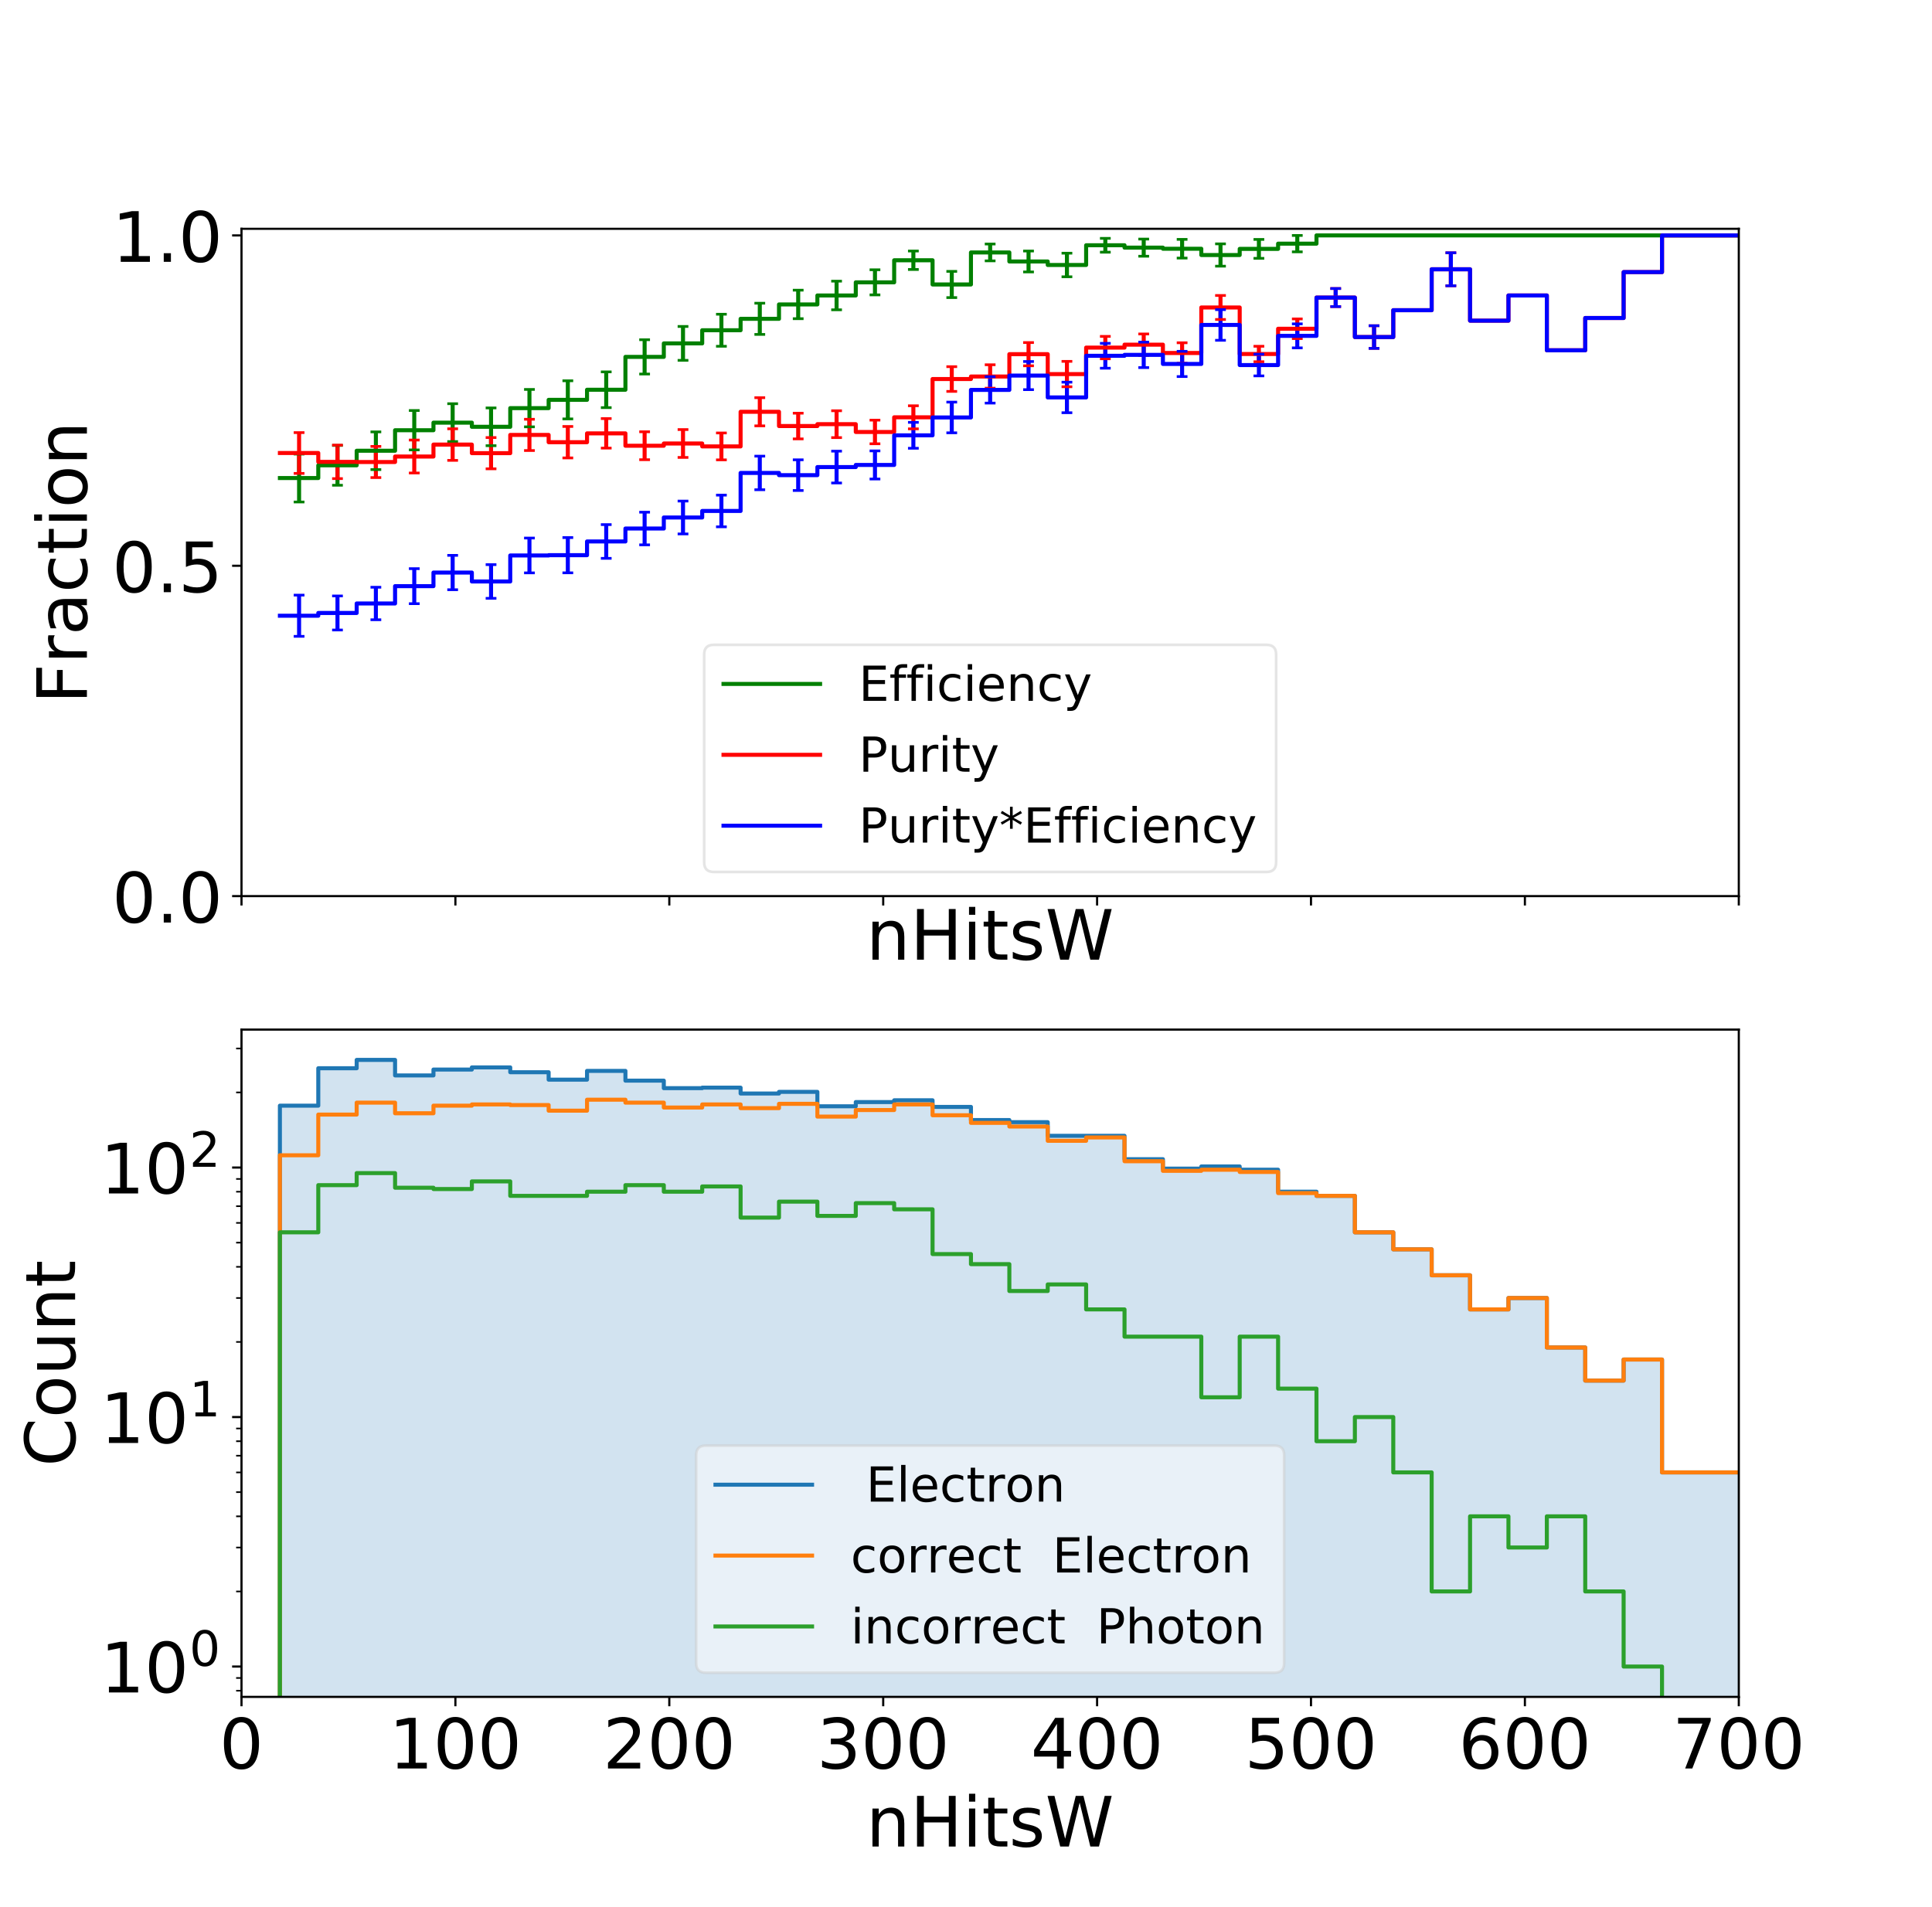 <?xml version="1.0" encoding="utf-8" standalone="no"?>
<!DOCTYPE svg PUBLIC "-//W3C//DTD SVG 1.1//EN"
  "http://www.w3.org/Graphics/SVG/1.1/DTD/svg11.dtd">
<!-- Created with matplotlib (https://matplotlib.org/) -->
<svg height="710.64pt" version="1.1" viewBox="0 0 720 710.64" width="720pt" xmlns="http://www.w3.org/2000/svg" xmlns:xlink="http://www.w3.org/1999/xlink">
 <defs>
  <style type="text/css">
*{stroke-linecap:butt;stroke-linejoin:round;}
  </style>
 </defs>
 <g id="figure_1">
  <g id="patch_1">
   <path d="M 0 710.64 
L 720 710.64 
L 720 0 
L 0 0 
z
" style="fill:#ffffff;"/>
  </g>
  <g id="axes_1">
   <g id="patch_2">
    <path d="M 90 334.001 
L 648 334.001 
L 648 85.277 
L 90 85.277 
z
" style="fill:#ffffff;"/>
   </g>
   <g id="matplotlib.axis_1">
    <g id="xtick_1">
     <g id="line2d_1">
      <defs>
       <path d="M 0 0 
L 0 3.5 
" id="mbcc882ed98" style="stroke:#000000;stroke-width:0.8;"/>
      </defs>
      <g>
       <use style="stroke:#000000;stroke-width:0.8;" x="90" xlink:href="#mbcc882ed98" y="334.001"/>
      </g>
     </g>
    </g>
    <g id="xtick_2">
     <g id="line2d_2">
      <g>
       <use style="stroke:#000000;stroke-width:0.8;" x="169.714" xlink:href="#mbcc882ed98" y="334.001"/>
      </g>
     </g>
    </g>
    <g id="xtick_3">
     <g id="line2d_3">
      <g>
       <use style="stroke:#000000;stroke-width:0.8;" x="249.429" xlink:href="#mbcc882ed98" y="334.001"/>
      </g>
     </g>
    </g>
    <g id="xtick_4">
     <g id="line2d_4">
      <g>
       <use style="stroke:#000000;stroke-width:0.8;" x="329.143" xlink:href="#mbcc882ed98" y="334.001"/>
      </g>
     </g>
    </g>
    <g id="xtick_5">
     <g id="line2d_5">
      <g>
       <use style="stroke:#000000;stroke-width:0.8;" x="408.857" xlink:href="#mbcc882ed98" y="334.001"/>
      </g>
     </g>
    </g>
    <g id="xtick_6">
     <g id="line2d_6">
      <g>
       <use style="stroke:#000000;stroke-width:0.8;" x="488.571" xlink:href="#mbcc882ed98" y="334.001"/>
      </g>
     </g>
    </g>
    <g id="xtick_7">
     <g id="line2d_7">
      <g>
       <use style="stroke:#000000;stroke-width:0.8;" x="568.286" xlink:href="#mbcc882ed98" y="334.001"/>
      </g>
     </g>
    </g>
    <g id="xtick_8">
     <g id="line2d_8">
      <g>
       <use style="stroke:#000000;stroke-width:0.8;" x="648" xlink:href="#mbcc882ed98" y="334.001"/>
      </g>
     </g>
    </g>
    <g id="text_1">
     <!-- nHitsW -->
     <defs>
      <path d="M 54.891 33.016 
L 54.891 0 
L 45.906 0 
L 45.906 32.719 
Q 45.906 40.484 42.875 44.328 
Q 39.844 48.188 33.797 48.188 
Q 26.516 48.188 22.312 43.547 
Q 18.109 38.922 18.109 30.906 
L 18.109 0 
L 9.078 0 
L 9.078 54.688 
L 18.109 54.688 
L 18.109 46.188 
Q 21.344 51.125 25.703 53.562 
Q 30.078 56 35.797 56 
Q 45.219 56 50.047 50.172 
Q 54.891 44.344 54.891 33.016 
z
" id="DejaVuSans-110"/>
      <path d="M 9.812 72.906 
L 19.672 72.906 
L 19.672 43.016 
L 55.516 43.016 
L 55.516 72.906 
L 65.375 72.906 
L 65.375 0 
L 55.516 0 
L 55.516 34.719 
L 19.672 34.719 
L 19.672 0 
L 9.812 0 
z
" id="DejaVuSans-72"/>
      <path d="M 9.422 54.688 
L 18.406 54.688 
L 18.406 0 
L 9.422 0 
z
M 9.422 75.984 
L 18.406 75.984 
L 18.406 64.594 
L 9.422 64.594 
z
" id="DejaVuSans-105"/>
      <path d="M 18.312 70.219 
L 18.312 54.688 
L 36.812 54.688 
L 36.812 47.703 
L 18.312 47.703 
L 18.312 18.016 
Q 18.312 11.328 20.141 9.422 
Q 21.969 7.516 27.594 7.516 
L 36.812 7.516 
L 36.812 0 
L 27.594 0 
Q 17.188 0 13.234 3.875 
Q 9.281 7.766 9.281 18.016 
L 9.281 47.703 
L 2.688 47.703 
L 2.688 54.688 
L 9.281 54.688 
L 9.281 70.219 
z
" id="DejaVuSans-116"/>
      <path d="M 44.281 53.078 
L 44.281 44.578 
Q 40.484 46.531 36.375 47.5 
Q 32.281 48.484 27.875 48.484 
Q 21.188 48.484 17.844 46.438 
Q 14.5 44.391 14.5 40.281 
Q 14.5 37.156 16.891 35.375 
Q 19.281 33.594 26.516 31.984 
L 29.594 31.297 
Q 39.156 29.25 43.188 25.516 
Q 47.219 21.781 47.219 15.094 
Q 47.219 7.469 41.188 3.016 
Q 35.156 -1.422 24.609 -1.422 
Q 20.219 -1.422 15.453 -0.562 
Q 10.688 0.297 5.422 2 
L 5.422 11.281 
Q 10.406 8.688 15.234 7.391 
Q 20.062 6.109 24.812 6.109 
Q 31.156 6.109 34.562 8.281 
Q 37.984 10.453 37.984 14.406 
Q 37.984 18.062 35.516 20.016 
Q 33.062 21.969 24.703 23.781 
L 21.578 24.516 
Q 13.234 26.266 9.516 29.906 
Q 5.812 33.547 5.812 39.891 
Q 5.812 47.609 11.281 51.797 
Q 16.75 56 26.812 56 
Q 31.781 56 36.172 55.266 
Q 40.578 54.547 44.281 53.078 
z
" id="DejaVuSans-115"/>
      <path d="M 3.328 72.906 
L 13.281 72.906 
L 28.609 11.281 
L 43.891 72.906 
L 54.984 72.906 
L 70.312 11.281 
L 85.594 72.906 
L 95.609 72.906 
L 77.297 0 
L 64.891 0 
L 49.516 63.281 
L 33.984 0 
L 21.578 0 
z
" id="DejaVuSans-87"/>
     </defs>
     <g transform="translate(322.794 357.696)scale(0.259 -0.259)">
      <use xlink:href="#DejaVuSans-110"/>
      <use x="63.379" xlink:href="#DejaVuSans-72"/>
      <use x="138.574" xlink:href="#DejaVuSans-105"/>
      <use x="166.357" xlink:href="#DejaVuSans-116"/>
      <use x="205.566" xlink:href="#DejaVuSans-115"/>
      <use x="257.666" xlink:href="#DejaVuSans-87"/>
     </g>
    </g>
   </g>
   <g id="matplotlib.axis_2">
    <g id="ytick_1">
     <g id="line2d_9">
      <defs>
       <path d="M 0 0 
L -3.5 0 
" id="m5856917462" style="stroke:#000000;stroke-width:0.8;"/>
      </defs>
      <g>
       <use style="stroke:#000000;stroke-width:0.8;" x="90" xlink:href="#m5856917462" y="334.001"/>
      </g>
     </g>
     <g id="text_2">
      <!-- 0.0 -->
      <defs>
       <path d="M 31.781 66.406 
Q 24.172 66.406 20.328 58.906 
Q 16.5 51.422 16.5 36.375 
Q 16.5 21.391 20.328 13.891 
Q 24.172 6.391 31.781 6.391 
Q 39.453 6.391 43.281 13.891 
Q 47.125 21.391 47.125 36.375 
Q 47.125 51.422 43.281 58.906 
Q 39.453 66.406 31.781 66.406 
z
M 31.781 74.219 
Q 44.047 74.219 50.516 64.516 
Q 56.984 54.828 56.984 36.375 
Q 56.984 17.969 50.516 8.266 
Q 44.047 -1.422 31.781 -1.422 
Q 19.531 -1.422 13.062 8.266 
Q 6.594 17.969 6.594 36.375 
Q 6.594 54.828 13.062 64.516 
Q 19.531 74.219 31.781 74.219 
z
" id="DejaVuSans-48"/>
       <path d="M 10.688 12.406 
L 21 12.406 
L 21 0 
L 10.688 0 
z
" id="DejaVuSans-46"/>
      </defs>
      <g transform="translate(41.779 343.848)scale(0.259 -0.259)">
       <use xlink:href="#DejaVuSans-48"/>
       <use x="63.623" xlink:href="#DejaVuSans-46"/>
       <use x="95.41" xlink:href="#DejaVuSans-48"/>
      </g>
     </g>
    </g>
    <g id="ytick_2">
     <g id="line2d_10">
      <g>
       <use style="stroke:#000000;stroke-width:0.8;" x="90" xlink:href="#m5856917462" y="210.87"/>
      </g>
     </g>
     <g id="text_3">
      <!-- 0.5 -->
      <defs>
       <path d="M 10.797 72.906 
L 49.516 72.906 
L 49.516 64.594 
L 19.828 64.594 
L 19.828 46.734 
Q 21.969 47.469 24.109 47.828 
Q 26.266 48.188 28.422 48.188 
Q 40.625 48.188 47.75 41.5 
Q 54.891 34.812 54.891 23.391 
Q 54.891 11.625 47.562 5.094 
Q 40.234 -1.422 26.906 -1.422 
Q 22.312 -1.422 17.547 -0.641 
Q 12.797 0.141 7.719 1.703 
L 7.719 11.625 
Q 12.109 9.234 16.797 8.062 
Q 21.484 6.891 26.703 6.891 
Q 35.156 6.891 40.078 11.328 
Q 45.016 15.766 45.016 23.391 
Q 45.016 31 40.078 35.438 
Q 35.156 39.891 26.703 39.891 
Q 22.75 39.891 18.812 39.016 
Q 14.891 38.141 10.797 36.281 
z
" id="DejaVuSans-53"/>
      </defs>
      <g transform="translate(41.779 220.718)scale(0.259 -0.259)">
       <use xlink:href="#DejaVuSans-48"/>
       <use x="63.623" xlink:href="#DejaVuSans-46"/>
       <use x="95.41" xlink:href="#DejaVuSans-53"/>
      </g>
     </g>
    </g>
    <g id="ytick_3">
     <g id="line2d_11">
      <g>
       <use style="stroke:#000000;stroke-width:0.8;" x="90" xlink:href="#m5856917462" y="87.739"/>
      </g>
     </g>
     <g id="text_4">
      <!-- 1.0 -->
      <defs>
       <path d="M 12.406 8.297 
L 28.516 8.297 
L 28.516 63.922 
L 10.984 60.406 
L 10.984 69.391 
L 28.422 72.906 
L 38.281 72.906 
L 38.281 8.297 
L 54.391 8.297 
L 54.391 0 
L 12.406 0 
z
" id="DejaVuSans-49"/>
      </defs>
      <g transform="translate(41.779 97.587)scale(0.259 -0.259)">
       <use xlink:href="#DejaVuSans-49"/>
       <use x="63.623" xlink:href="#DejaVuSans-46"/>
       <use x="95.41" xlink:href="#DejaVuSans-48"/>
      </g>
     </g>
    </g>
    <g id="text_5">
     <!-- Fraction -->
     <defs>
      <path d="M 9.812 72.906 
L 51.703 72.906 
L 51.703 64.594 
L 19.672 64.594 
L 19.672 43.109 
L 48.578 43.109 
L 48.578 34.812 
L 19.672 34.812 
L 19.672 0 
L 9.812 0 
z
" id="DejaVuSans-70"/>
      <path d="M 41.109 46.297 
Q 39.594 47.172 37.812 47.578 
Q 36.031 48 33.891 48 
Q 26.266 48 22.188 43.047 
Q 18.109 38.094 18.109 28.812 
L 18.109 0 
L 9.078 0 
L 9.078 54.688 
L 18.109 54.688 
L 18.109 46.188 
Q 20.953 51.172 25.484 53.578 
Q 30.031 56 36.531 56 
Q 37.453 56 38.578 55.875 
Q 39.703 55.766 41.062 55.516 
z
" id="DejaVuSans-114"/>
      <path d="M 34.281 27.484 
Q 23.391 27.484 19.188 25 
Q 14.984 22.516 14.984 16.5 
Q 14.984 11.719 18.141 8.906 
Q 21.297 6.109 26.703 6.109 
Q 34.188 6.109 38.703 11.406 
Q 43.219 16.703 43.219 25.484 
L 43.219 27.484 
z
M 52.203 31.203 
L 52.203 0 
L 43.219 0 
L 43.219 8.297 
Q 40.141 3.328 35.547 0.953 
Q 30.953 -1.422 24.312 -1.422 
Q 15.922 -1.422 10.953 3.297 
Q 6 8.016 6 15.922 
Q 6 25.141 12.172 29.828 
Q 18.359 34.516 30.609 34.516 
L 43.219 34.516 
L 43.219 35.406 
Q 43.219 41.609 39.141 45 
Q 35.062 48.391 27.688 48.391 
Q 23 48.391 18.547 47.266 
Q 14.109 46.141 10.016 43.891 
L 10.016 52.203 
Q 14.938 54.109 19.578 55.047 
Q 24.219 56 28.609 56 
Q 40.484 56 46.344 49.844 
Q 52.203 43.703 52.203 31.203 
z
" id="DejaVuSans-97"/>
      <path d="M 48.781 52.594 
L 48.781 44.188 
Q 44.969 46.297 41.141 47.344 
Q 37.312 48.391 33.406 48.391 
Q 24.656 48.391 19.812 42.844 
Q 14.984 37.312 14.984 27.297 
Q 14.984 17.281 19.812 11.734 
Q 24.656 6.203 33.406 6.203 
Q 37.312 6.203 41.141 7.25 
Q 44.969 8.297 48.781 10.406 
L 48.781 2.094 
Q 45.016 0.344 40.984 -0.531 
Q 36.969 -1.422 32.422 -1.422 
Q 20.062 -1.422 12.781 6.344 
Q 5.516 14.109 5.516 27.297 
Q 5.516 40.672 12.859 48.328 
Q 20.219 56 33.016 56 
Q 37.156 56 41.109 55.141 
Q 45.062 54.297 48.781 52.594 
z
" id="DejaVuSans-99"/>
      <path d="M 30.609 48.391 
Q 23.391 48.391 19.188 42.75 
Q 14.984 37.109 14.984 27.297 
Q 14.984 17.484 19.156 11.844 
Q 23.344 6.203 30.609 6.203 
Q 37.797 6.203 41.984 11.859 
Q 46.188 17.531 46.188 27.297 
Q 46.188 37.016 41.984 42.703 
Q 37.797 48.391 30.609 48.391 
z
M 30.609 56 
Q 42.328 56 49.016 48.375 
Q 55.719 40.766 55.719 27.297 
Q 55.719 13.875 49.016 6.219 
Q 42.328 -1.422 30.609 -1.422 
Q 18.844 -1.422 12.172 6.219 
Q 5.516 13.875 5.516 27.297 
Q 5.516 40.766 12.172 48.375 
Q 18.844 56 30.609 56 
z
" id="DejaVuSans-111"/>
     </defs>
     <g transform="translate(32.389 262.299)rotate(-90)scale(0.259 -0.259)">
      <use xlink:href="#DejaVuSans-70"/>
      <use x="57.41" xlink:href="#DejaVuSans-114"/>
      <use x="98.523" xlink:href="#DejaVuSans-97"/>
      <use x="159.803" xlink:href="#DejaVuSans-99"/>
      <use x="214.783" xlink:href="#DejaVuSans-116"/>
      <use x="253.992" xlink:href="#DejaVuSans-105"/>
      <use x="281.775" xlink:href="#DejaVuSans-111"/>
      <use x="342.957" xlink:href="#DejaVuSans-110"/>
     </g>
    </g>
   </g>
   <g id="LineCollection_1">
    <path clip-path="url(#pae814f9162)" d="M 111.462 187.097 
L 111.462 169.252 
" style="fill:none;stroke:#008000;stroke-width:1.5;"/>
    <path clip-path="url(#pae814f9162)" d="M 125.769 180.857 
L 125.769 166.019 
" style="fill:none;stroke:#008000;stroke-width:1.5;"/>
    <path clip-path="url(#pae814f9162)" d="M 140.077 175.027 
L 140.077 160.978 
" style="fill:none;stroke:#008000;stroke-width:1.5;"/>
    <path clip-path="url(#pae814f9162)" d="M 154.385 167.696 
L 154.385 153.014 
" style="fill:none;stroke:#008000;stroke-width:1.5;"/>
    <path clip-path="url(#pae814f9162)" d="M 168.692 164.591 
L 168.692 150.469 
" style="fill:none;stroke:#008000;stroke-width:1.5;"/>
    <path clip-path="url(#pae814f9162)" d="M 183 166.114 
L 183 152.04 
" style="fill:none;stroke:#008000;stroke-width:1.5;"/>
    <path clip-path="url(#pae814f9162)" d="M 197.308 159.085 
L 197.308 145.145 
" style="fill:none;stroke:#008000;stroke-width:1.5;"/>
    <path clip-path="url(#pae814f9162)" d="M 211.615 156.13 
L 211.615 141.933 
" style="fill:none;stroke:#008000;stroke-width:1.5;"/>
    <path clip-path="url(#pae814f9162)" d="M 225.923 151.938 
L 225.923 138.597 
" style="fill:none;stroke:#008000;stroke-width:1.5;"/>
    <path clip-path="url(#pae814f9162)" d="M 240.231 139.404 
L 240.231 126.628 
" style="fill:none;stroke:#008000;stroke-width:1.5;"/>
    <path clip-path="url(#pae814f9162)" d="M 254.538 134.308 
L 254.538 121.68 
" style="fill:none;stroke:#008000;stroke-width:1.5;"/>
    <path clip-path="url(#pae814f9162)" d="M 268.846 129.061 
L 268.846 117.115 
" style="fill:none;stroke:#008000;stroke-width:1.5;"/>
    <path clip-path="url(#pae814f9162)" d="M 283.154 124.646 
L 283.154 113.02 
" style="fill:none;stroke:#008000;stroke-width:1.5;"/>
    <path clip-path="url(#pae814f9162)" d="M 297.462 118.781 
L 297.462 108.155 
" style="fill:none;stroke:#008000;stroke-width:1.5;"/>
    <path clip-path="url(#pae814f9162)" d="M 311.769 115.463 
L 311.769 104.79 
" style="fill:none;stroke:#008000;stroke-width:1.5;"/>
    <path clip-path="url(#pae814f9162)" d="M 326.077 109.91 
L 326.077 100.557 
" style="fill:none;stroke:#008000;stroke-width:1.5;"/>
    <path clip-path="url(#pae814f9162)" d="M 340.385 100.444 
L 340.385 93.571 
" style="fill:none;stroke:#008000;stroke-width:1.5;"/>
    <path clip-path="url(#pae814f9162)" d="M 354.692 110.915 
L 354.692 101.151 
" style="fill:none;stroke:#008000;stroke-width:1.5;"/>
    <path clip-path="url(#pae814f9162)" d="M 369 97.231 
L 369 90.958 
" style="fill:none;stroke:#008000;stroke-width:1.5;"/>
    <path clip-path="url(#pae814f9162)" d="M 383.308 101.35 
L 383.308 93.571 
" style="fill:none;stroke:#008000;stroke-width:1.5;"/>
    <path clip-path="url(#pae814f9162)" d="M 397.615 103.166 
L 397.615 94.366 
" style="fill:none;stroke:#008000;stroke-width:1.5;"/>
    <path clip-path="url(#pae814f9162)" d="M 411.923 93.994 
L 411.923 88.835 
" style="fill:none;stroke:#008000;stroke-width:1.5;"/>
    <path clip-path="url(#pae814f9162)" d="M 426.231 95.494 
L 426.231 89.105 
" style="fill:none;stroke:#008000;stroke-width:1.5;"/>
    <path clip-path="url(#pae814f9162)" d="M 440.538 96.197 
L 440.538 89.232 
" style="fill:none;stroke:#008000;stroke-width:1.5;"/>
    <path clip-path="url(#pae814f9162)" d="M 454.846 99.214 
L 454.846 90.894 
" style="fill:none;stroke:#008000;stroke-width:1.5;"/>
    <path clip-path="url(#pae814f9162)" d="M 469.154 96.282 
L 469.154 89.248 
" style="fill:none;stroke:#008000;stroke-width:1.5;"/>
    <path clip-path="url(#pae814f9162)" d="M 483.462 93.877 
L 483.462 87.759 
" style="fill:none;stroke:#008000;stroke-width:1.5;"/>
    <path clip-path="url(#pae814f9162)" d="M 497.769 87.739 
L 497.769 87.739 
" style="fill:none;stroke:#008000;stroke-width:1.5;"/>
    <path clip-path="url(#pae814f9162)" d="M 512.077 87.739 
L 512.077 87.739 
" style="fill:none;stroke:#008000;stroke-width:1.5;"/>
    <path clip-path="url(#pae814f9162)" d="M 526.385 87.739 
L 526.385 87.739 
" style="fill:none;stroke:#008000;stroke-width:1.5;"/>
    <path clip-path="url(#pae814f9162)" d="M 540.692 87.739 
L 540.692 87.739 
" style="fill:none;stroke:#008000;stroke-width:1.5;"/>
    <path clip-path="url(#pae814f9162)" d="M 555 87.739 
L 555 87.739 
" style="fill:none;stroke:#008000;stroke-width:1.5;"/>
    <path clip-path="url(#pae814f9162)" d="M 569.308 87.739 
L 569.308 87.739 
" style="fill:none;stroke:#008000;stroke-width:1.5;"/>
    <path clip-path="url(#pae814f9162)" d="M 583.615 87.739 
L 583.615 87.739 
" style="fill:none;stroke:#008000;stroke-width:1.5;"/>
    <path clip-path="url(#pae814f9162)" d="M 597.923 87.739 
L 597.923 87.739 
" style="fill:none;stroke:#008000;stroke-width:1.5;"/>
    <path clip-path="url(#pae814f9162)" d="M 612.231 87.739 
L 612.231 87.739 
" style="fill:none;stroke:#008000;stroke-width:1.5;"/>
    <path clip-path="url(#pae814f9162)" d="M 626.538 87.739 
L 626.538 87.739 
" style="fill:none;stroke:#008000;stroke-width:1.5;"/>
    <path clip-path="url(#pae814f9162)" d="M 640.846 87.739 
L 640.846 87.739 
" style="fill:none;stroke:#008000;stroke-width:1.5;"/>
   </g>
   <g id="LineCollection_2">
    <path clip-path="url(#pae814f9162)" d="M 111.462 176.447 
L 111.462 161.24 
" style="fill:none;stroke:#ff0000;stroke-width:1.5;"/>
    <path clip-path="url(#pae814f9162)" d="M 125.769 178.381 
L 125.769 165.906 
" style="fill:none;stroke:#ff0000;stroke-width:1.5;"/>
    <path clip-path="url(#pae814f9162)" d="M 140.077 178.009 
L 140.077 166.385 
" style="fill:none;stroke:#ff0000;stroke-width:1.5;"/>
    <path clip-path="url(#pae814f9162)" d="M 154.385 176.3 
L 154.385 164.016 
" style="fill:none;stroke:#ff0000;stroke-width:1.5;"/>
    <path clip-path="url(#pae814f9162)" d="M 168.692 171.585 
L 168.692 159.828 
" style="fill:none;stroke:#ff0000;stroke-width:1.5;"/>
    <path clip-path="url(#pae814f9162)" d="M 183 174.73 
L 183 163.079 
" style="fill:none;stroke:#ff0000;stroke-width:1.5;"/>
    <path clip-path="url(#pae814f9162)" d="M 197.308 167.926 
L 197.308 156.276 
" style="fill:none;stroke:#ff0000;stroke-width:1.5;"/>
    <path clip-path="url(#pae814f9162)" d="M 211.615 170.678 
L 211.615 158.964 
" style="fill:none;stroke:#ff0000;stroke-width:1.5;"/>
    <path clip-path="url(#pae814f9162)" d="M 225.923 167.025 
L 225.923 156.026 
" style="fill:none;stroke:#ff0000;stroke-width:1.5;"/>
    <path clip-path="url(#pae814f9162)" d="M 240.231 171.345 
L 240.231 160.93 
" style="fill:none;stroke:#ff0000;stroke-width:1.5;"/>
    <path clip-path="url(#pae814f9162)" d="M 254.538 170.491 
L 254.538 160.113 
" style="fill:none;stroke:#ff0000;stroke-width:1.5;"/>
    <path clip-path="url(#pae814f9162)" d="M 268.846 171.405 
L 268.846 161.381 
" style="fill:none;stroke:#ff0000;stroke-width:1.5;"/>
    <path clip-path="url(#pae814f9162)" d="M 283.154 158.727 
L 283.154 148.231 
" style="fill:none;stroke:#ff0000;stroke-width:1.5;"/>
    <path clip-path="url(#pae814f9162)" d="M 297.462 163.593 
L 297.462 153.997 
" style="fill:none;stroke:#ff0000;stroke-width:1.5;"/>
    <path clip-path="url(#pae814f9162)" d="M 311.769 163.104 
L 311.769 153.096 
" style="fill:none;stroke:#ff0000;stroke-width:1.5;"/>
    <path clip-path="url(#pae814f9162)" d="M 326.077 165.413 
L 326.077 156.602 
" style="fill:none;stroke:#ff0000;stroke-width:1.5;"/>
    <path clip-path="url(#pae814f9162)" d="M 340.385 159.842 
L 340.385 151.231 
" style="fill:none;stroke:#ff0000;stroke-width:1.5;"/>
    <path clip-path="url(#pae814f9162)" d="M 354.692 145.88 
L 354.692 136.669 
" style="fill:none;stroke:#ff0000;stroke-width:1.5;"/>
    <path clip-path="url(#pae814f9162)" d="M 369 144.692 
L 369 135.961 
" style="fill:none;stroke:#ff0000;stroke-width:1.5;"/>
    <path clip-path="url(#pae814f9162)" d="M 383.308 136.343 
L 383.308 127.679 
" style="fill:none;stroke:#ff0000;stroke-width:1.5;"/>
    <path clip-path="url(#pae814f9162)" d="M 397.615 144.152 
L 397.615 134.695 
" style="fill:none;stroke:#ff0000;stroke-width:1.5;"/>
    <path clip-path="url(#pae814f9162)" d="M 411.923 133.732 
L 411.923 125.383 
" style="fill:none;stroke:#ff0000;stroke-width:1.5;"/>
    <path clip-path="url(#pae814f9162)" d="M 426.231 132.455 
L 426.231 124.464 
" style="fill:none;stroke:#ff0000;stroke-width:1.5;"/>
    <path clip-path="url(#pae814f9162)" d="M 440.538 135.376 
L 440.538 127.756 
" style="fill:none;stroke:#ff0000;stroke-width:1.5;"/>
    <path clip-path="url(#pae814f9162)" d="M 454.846 119.082 
L 454.846 110.127 
" style="fill:none;stroke:#ff0000;stroke-width:1.5;"/>
    <path clip-path="url(#pae814f9162)" d="M 469.154 134.825 
L 469.154 129.055 
" style="fill:none;stroke:#ff0000;stroke-width:1.5;"/>
    <path clip-path="url(#pae814f9162)" d="M 483.462 126.207 
L 483.462 118.868 
" style="fill:none;stroke:#ff0000;stroke-width:1.5;"/>
    <path clip-path="url(#pae814f9162)" d="M 497.769 114.287 
L 497.769 107.547 
" style="fill:none;stroke:#ff0000;stroke-width:1.5;"/>
    <path clip-path="url(#pae814f9162)" d="M 512.077 129.848 
L 512.077 121.403 
" style="fill:none;stroke:#ff0000;stroke-width:1.5;"/>
    <path clip-path="url(#pae814f9162)" d="M 526.385 115.618 
L 526.385 115.618 
" style="fill:none;stroke:#ff0000;stroke-width:1.5;"/>
    <path clip-path="url(#pae814f9162)" d="M 540.692 106.516 
L 540.692 94.22 
" style="fill:none;stroke:#ff0000;stroke-width:1.5;"/>
    <path clip-path="url(#pae814f9162)" d="M 555 119.515 
L 555 119.515 
" style="fill:none;stroke:#ff0000;stroke-width:1.5;"/>
    <path clip-path="url(#pae814f9162)" d="M 569.308 110.127 
L 569.308 110.127 
" style="fill:none;stroke:#ff0000;stroke-width:1.5;"/>
    <path clip-path="url(#pae814f9162)" d="M 583.615 130.567 
L 583.615 130.567 
" style="fill:none;stroke:#ff0000;stroke-width:1.5;"/>
    <path clip-path="url(#pae814f9162)" d="M 597.923 118.522 
L 597.923 118.522 
" style="fill:none;stroke:#ff0000;stroke-width:1.5;"/>
    <path clip-path="url(#pae814f9162)" d="M 612.231 101.421 
L 612.231 101.421 
" style="fill:none;stroke:#ff0000;stroke-width:1.5;"/>
   </g>
   <g id="LineCollection_3">
    <path clip-path="url(#pae814f9162)" d="M 111.462 237.173 
L 111.462 221.816 
" style="fill:none;stroke:#0000ff;stroke-width:1.5;"/>
    <path clip-path="url(#pae814f9162)" d="M 125.769 234.819 
L 125.769 222.121 
" style="fill:none;stroke:#0000ff;stroke-width:1.5;"/>
    <path clip-path="url(#pae814f9162)" d="M 140.077 230.987 
L 140.077 218.879 
" style="fill:none;stroke:#0000ff;stroke-width:1.5;"/>
    <path clip-path="url(#pae814f9162)" d="M 154.385 224.998 
L 154.385 211.943 
" style="fill:none;stroke:#0000ff;stroke-width:1.5;"/>
    <path clip-path="url(#pae814f9162)" d="M 168.692 219.807 
L 168.692 206.995 
" style="fill:none;stroke:#0000ff;stroke-width:1.5;"/>
    <path clip-path="url(#pae814f9162)" d="M 183 223.005 
L 183 210.455 
" style="fill:none;stroke:#0000ff;stroke-width:1.5;"/>
    <path clip-path="url(#pae814f9162)" d="M 197.308 213.532 
L 197.308 200.542 
" style="fill:none;stroke:#0000ff;stroke-width:1.5;"/>
    <path clip-path="url(#pae814f9162)" d="M 211.615 213.496 
L 211.615 200.361 
" style="fill:none;stroke:#0000ff;stroke-width:1.5;"/>
    <path clip-path="url(#pae814f9162)" d="M 225.923 208.109 
L 225.923 195.525 
" style="fill:none;stroke:#0000ff;stroke-width:1.5;"/>
    <path clip-path="url(#pae814f9162)" d="M 240.231 203.085 
L 240.231 190.915 
" style="fill:none;stroke:#0000ff;stroke-width:1.5;"/>
    <path clip-path="url(#pae814f9162)" d="M 254.538 199.006 
L 254.538 186.75 
" style="fill:none;stroke:#0000ff;stroke-width:1.5;"/>
    <path clip-path="url(#pae814f9162)" d="M 268.846 196.364 
L 268.846 184.54 
" style="fill:none;stroke:#0000ff;stroke-width:1.5;"/>
    <path clip-path="url(#pae814f9162)" d="M 283.154 182.531 
L 283.154 170.012 
" style="fill:none;stroke:#0000ff;stroke-width:1.5;"/>
    <path clip-path="url(#pae814f9162)" d="M 297.462 182.823 
L 297.462 171.377 
" style="fill:none;stroke:#0000ff;stroke-width:1.5;"/>
    <path clip-path="url(#pae814f9162)" d="M 311.769 180.026 
L 311.769 168.156 
" style="fill:none;stroke:#0000ff;stroke-width:1.5;"/>
    <path clip-path="url(#pae814f9162)" d="M 326.077 178.544 
L 326.077 168.049 
" style="fill:none;stroke:#0000ff;stroke-width:1.5;"/>
    <path clip-path="url(#pae814f9162)" d="M 340.385 167.087 
L 340.385 157.418 
" style="fill:none;stroke:#0000ff;stroke-width:1.5;"/>
    <path clip-path="url(#pae814f9162)" d="M 354.692 161.316 
L 354.692 149.867 
" style="fill:none;stroke:#0000ff;stroke-width:1.5;"/>
    <path clip-path="url(#pae814f9162)" d="M 369 150.241 
L 369 140.408 
" style="fill:none;stroke:#0000ff;stroke-width:1.5;"/>
    <path clip-path="url(#pae814f9162)" d="M 383.308 145.228 
L 383.308 134.741 
" style="fill:none;stroke:#0000ff;stroke-width:1.5;"/>
    <path clip-path="url(#pae814f9162)" d="M 397.615 153.836 
L 397.615 142.437 
" style="fill:none;stroke:#0000ff;stroke-width:1.5;"/>
    <path clip-path="url(#pae814f9162)" d="M 411.923 137.245 
L 411.923 127.972 
" style="fill:none;stroke:#0000ff;stroke-width:1.5;"/>
    <path clip-path="url(#pae814f9162)" d="M 426.231 137.008 
L 426.231 127.524 
" style="fill:none;stroke:#0000ff;stroke-width:1.5;"/>
    <path clip-path="url(#pae814f9162)" d="M 440.538 140.359 
L 440.538 130.951 
" style="fill:none;stroke:#0000ff;stroke-width:1.5;"/>
    <path clip-path="url(#pae814f9162)" d="M 454.846 126.831 
L 454.846 115.411 
" style="fill:none;stroke:#0000ff;stroke-width:1.5;"/>
    <path clip-path="url(#pae814f9162)" d="M 469.154 140.103 
L 469.154 132.025 
" style="fill:none;stroke:#0000ff;stroke-width:1.5;"/>
    <path clip-path="url(#pae814f9162)" d="M 483.462 129.656 
L 483.462 120.705 
" style="fill:none;stroke:#0000ff;stroke-width:1.5;"/>
    <path clip-path="url(#pae814f9162)" d="M 497.769 114.287 
L 497.769 107.547 
" style="fill:none;stroke:#0000ff;stroke-width:1.5;"/>
    <path clip-path="url(#pae814f9162)" d="M 512.077 129.848 
L 512.077 121.403 
" style="fill:none;stroke:#0000ff;stroke-width:1.5;"/>
    <path clip-path="url(#pae814f9162)" d="M 526.385 115.618 
L 526.385 115.618 
" style="fill:none;stroke:#0000ff;stroke-width:1.5;"/>
    <path clip-path="url(#pae814f9162)" d="M 540.692 106.516 
L 540.692 94.22 
" style="fill:none;stroke:#0000ff;stroke-width:1.5;"/>
    <path clip-path="url(#pae814f9162)" d="M 555 119.515 
L 555 119.515 
" style="fill:none;stroke:#0000ff;stroke-width:1.5;"/>
    <path clip-path="url(#pae814f9162)" d="M 569.308 110.127 
L 569.308 110.127 
" style="fill:none;stroke:#0000ff;stroke-width:1.5;"/>
    <path clip-path="url(#pae814f9162)" d="M 583.615 130.567 
L 583.615 130.567 
" style="fill:none;stroke:#0000ff;stroke-width:1.5;"/>
    <path clip-path="url(#pae814f9162)" d="M 597.923 118.522 
L 597.923 118.522 
" style="fill:none;stroke:#0000ff;stroke-width:1.5;"/>
    <path clip-path="url(#pae814f9162)" d="M 612.231 101.421 
L 612.231 101.421 
" style="fill:none;stroke:#0000ff;stroke-width:1.5;"/>
   </g>
   <g id="line2d_12">
    <path clip-path="url(#pae814f9162)" d="M 104.308 178.174 
L 118.615 178.174 
L 118.615 173.438 
L 132.923 173.438 
L 132.923 168.002 
L 147.231 168.002 
L 147.231 160.355 
L 161.538 160.355 
L 161.538 157.53 
L 175.846 157.53 
L 175.846 159.077 
L 190.154 159.077 
L 190.154 152.115 
L 204.462 152.115 
L 204.462 149.031 
L 218.769 149.031 
L 218.769 145.268 
L 233.077 145.268 
L 233.077 133.016 
L 247.385 133.016 
L 247.385 127.994 
L 261.692 127.994 
L 261.692 123.088 
L 276 123.088 
L 276 118.833 
L 290.308 118.833 
L 290.308 113.468 
L 304.615 113.468 
L 304.615 110.127 
L 318.923 110.127 
L 318.923 105.233 
L 333.231 105.233 
L 333.231 97.007 
L 347.538 97.007 
L 347.538 106.033 
L 361.846 106.033 
L 361.846 94.095 
L 376.154 94.095 
L 376.154 97.46 
L 390.462 97.46 
L 390.462 98.766 
L 404.769 98.766 
L 404.769 91.415 
L 419.077 91.415 
L 419.077 92.3 
L 433.385 92.3 
L 433.385 92.714 
L 447.692 92.714 
L 447.692 95.054 
L 462 95.054 
L 462 92.765 
L 476.308 92.765 
L 476.308 90.818 
L 490.615 90.818 
L 490.615 87.739 
L 504.923 87.739 
L 504.923 87.739 
L 519.231 87.739 
L 519.231 87.739 
L 533.538 87.739 
L 533.538 87.739 
L 547.846 87.739 
L 547.846 87.739 
L 562.154 87.739 
L 562.154 87.739 
L 576.462 87.739 
L 576.462 87.739 
L 590.769 87.739 
L 590.769 87.739 
L 605.077 87.739 
L 605.077 87.739 
L 619.385 87.739 
L 619.385 87.739 
L 633.692 87.739 
L 633.692 87.739 
L 648 87.739 
" style="fill:none;stroke:#008000;stroke-linecap:square;stroke-width:1.5;"/>
   </g>
   <g id="line2d_13">
    <defs>
     <path d="M 2 0 
L -2 -0 
" id="maa09ea0670" style="stroke:#008000;"/>
    </defs>
    <g clip-path="url(#pae814f9162)">
     <use style="fill:#008000;stroke:#008000;" x="111.462" xlink:href="#maa09ea0670" y="187.097"/>
     <use style="fill:#008000;stroke:#008000;" x="125.769" xlink:href="#maa09ea0670" y="180.857"/>
     <use style="fill:#008000;stroke:#008000;" x="140.077" xlink:href="#maa09ea0670" y="175.027"/>
     <use style="fill:#008000;stroke:#008000;" x="154.385" xlink:href="#maa09ea0670" y="167.696"/>
     <use style="fill:#008000;stroke:#008000;" x="168.692" xlink:href="#maa09ea0670" y="164.591"/>
     <use style="fill:#008000;stroke:#008000;" x="183" xlink:href="#maa09ea0670" y="166.114"/>
     <use style="fill:#008000;stroke:#008000;" x="197.308" xlink:href="#maa09ea0670" y="159.085"/>
     <use style="fill:#008000;stroke:#008000;" x="211.615" xlink:href="#maa09ea0670" y="156.13"/>
     <use style="fill:#008000;stroke:#008000;" x="225.923" xlink:href="#maa09ea0670" y="151.938"/>
     <use style="fill:#008000;stroke:#008000;" x="240.231" xlink:href="#maa09ea0670" y="139.404"/>
     <use style="fill:#008000;stroke:#008000;" x="254.538" xlink:href="#maa09ea0670" y="134.308"/>
     <use style="fill:#008000;stroke:#008000;" x="268.846" xlink:href="#maa09ea0670" y="129.061"/>
     <use style="fill:#008000;stroke:#008000;" x="283.154" xlink:href="#maa09ea0670" y="124.646"/>
     <use style="fill:#008000;stroke:#008000;" x="297.462" xlink:href="#maa09ea0670" y="118.781"/>
     <use style="fill:#008000;stroke:#008000;" x="311.769" xlink:href="#maa09ea0670" y="115.463"/>
     <use style="fill:#008000;stroke:#008000;" x="326.077" xlink:href="#maa09ea0670" y="109.91"/>
     <use style="fill:#008000;stroke:#008000;" x="340.385" xlink:href="#maa09ea0670" y="100.444"/>
     <use style="fill:#008000;stroke:#008000;" x="354.692" xlink:href="#maa09ea0670" y="110.915"/>
     <use style="fill:#008000;stroke:#008000;" x="369" xlink:href="#maa09ea0670" y="97.231"/>
     <use style="fill:#008000;stroke:#008000;" x="383.308" xlink:href="#maa09ea0670" y="101.35"/>
     <use style="fill:#008000;stroke:#008000;" x="397.615" xlink:href="#maa09ea0670" y="103.166"/>
     <use style="fill:#008000;stroke:#008000;" x="411.923" xlink:href="#maa09ea0670" y="93.994"/>
     <use style="fill:#008000;stroke:#008000;" x="426.231" xlink:href="#maa09ea0670" y="95.494"/>
     <use style="fill:#008000;stroke:#008000;" x="440.538" xlink:href="#maa09ea0670" y="96.197"/>
     <use style="fill:#008000;stroke:#008000;" x="454.846" xlink:href="#maa09ea0670" y="99.214"/>
     <use style="fill:#008000;stroke:#008000;" x="469.154" xlink:href="#maa09ea0670" y="96.282"/>
     <use style="fill:#008000;stroke:#008000;" x="483.462" xlink:href="#maa09ea0670" y="93.877"/>
     <use style="fill:#008000;stroke:#008000;" x="497.769" xlink:href="#maa09ea0670" y="87.739"/>
     <use style="fill:#008000;stroke:#008000;" x="512.077" xlink:href="#maa09ea0670" y="87.739"/>
     <use style="fill:#008000;stroke:#008000;" x="526.385" xlink:href="#maa09ea0670" y="87.739"/>
     <use style="fill:#008000;stroke:#008000;" x="540.692" xlink:href="#maa09ea0670" y="87.739"/>
     <use style="fill:#008000;stroke:#008000;" x="555" xlink:href="#maa09ea0670" y="87.739"/>
     <use style="fill:#008000;stroke:#008000;" x="569.308" xlink:href="#maa09ea0670" y="87.739"/>
     <use style="fill:#008000;stroke:#008000;" x="583.615" xlink:href="#maa09ea0670" y="87.739"/>
     <use style="fill:#008000;stroke:#008000;" x="597.923" xlink:href="#maa09ea0670" y="87.739"/>
     <use style="fill:#008000;stroke:#008000;" x="612.231" xlink:href="#maa09ea0670" y="87.739"/>
     <use style="fill:#008000;stroke:#008000;" x="626.538" xlink:href="#maa09ea0670" y="87.739"/>
     <use style="fill:#008000;stroke:#008000;" x="640.846" xlink:href="#maa09ea0670" y="87.739"/>
    </g>
   </g>
   <g id="line2d_14">
    <g clip-path="url(#pae814f9162)">
     <use style="fill:#008000;stroke:#008000;" x="111.462" xlink:href="#maa09ea0670" y="169.252"/>
     <use style="fill:#008000;stroke:#008000;" x="125.769" xlink:href="#maa09ea0670" y="166.019"/>
     <use style="fill:#008000;stroke:#008000;" x="140.077" xlink:href="#maa09ea0670" y="160.978"/>
     <use style="fill:#008000;stroke:#008000;" x="154.385" xlink:href="#maa09ea0670" y="153.014"/>
     <use style="fill:#008000;stroke:#008000;" x="168.692" xlink:href="#maa09ea0670" y="150.469"/>
     <use style="fill:#008000;stroke:#008000;" x="183" xlink:href="#maa09ea0670" y="152.04"/>
     <use style="fill:#008000;stroke:#008000;" x="197.308" xlink:href="#maa09ea0670" y="145.145"/>
     <use style="fill:#008000;stroke:#008000;" x="211.615" xlink:href="#maa09ea0670" y="141.933"/>
     <use style="fill:#008000;stroke:#008000;" x="225.923" xlink:href="#maa09ea0670" y="138.597"/>
     <use style="fill:#008000;stroke:#008000;" x="240.231" xlink:href="#maa09ea0670" y="126.628"/>
     <use style="fill:#008000;stroke:#008000;" x="254.538" xlink:href="#maa09ea0670" y="121.68"/>
     <use style="fill:#008000;stroke:#008000;" x="268.846" xlink:href="#maa09ea0670" y="117.115"/>
     <use style="fill:#008000;stroke:#008000;" x="283.154" xlink:href="#maa09ea0670" y="113.02"/>
     <use style="fill:#008000;stroke:#008000;" x="297.462" xlink:href="#maa09ea0670" y="108.155"/>
     <use style="fill:#008000;stroke:#008000;" x="311.769" xlink:href="#maa09ea0670" y="104.79"/>
     <use style="fill:#008000;stroke:#008000;" x="326.077" xlink:href="#maa09ea0670" y="100.557"/>
     <use style="fill:#008000;stroke:#008000;" x="340.385" xlink:href="#maa09ea0670" y="93.571"/>
     <use style="fill:#008000;stroke:#008000;" x="354.692" xlink:href="#maa09ea0670" y="101.151"/>
     <use style="fill:#008000;stroke:#008000;" x="369" xlink:href="#maa09ea0670" y="90.958"/>
     <use style="fill:#008000;stroke:#008000;" x="383.308" xlink:href="#maa09ea0670" y="93.571"/>
     <use style="fill:#008000;stroke:#008000;" x="397.615" xlink:href="#maa09ea0670" y="94.366"/>
     <use style="fill:#008000;stroke:#008000;" x="411.923" xlink:href="#maa09ea0670" y="88.835"/>
     <use style="fill:#008000;stroke:#008000;" x="426.231" xlink:href="#maa09ea0670" y="89.105"/>
     <use style="fill:#008000;stroke:#008000;" x="440.538" xlink:href="#maa09ea0670" y="89.232"/>
     <use style="fill:#008000;stroke:#008000;" x="454.846" xlink:href="#maa09ea0670" y="90.894"/>
     <use style="fill:#008000;stroke:#008000;" x="469.154" xlink:href="#maa09ea0670" y="89.248"/>
     <use style="fill:#008000;stroke:#008000;" x="483.462" xlink:href="#maa09ea0670" y="87.759"/>
     <use style="fill:#008000;stroke:#008000;" x="497.769" xlink:href="#maa09ea0670" y="87.739"/>
     <use style="fill:#008000;stroke:#008000;" x="512.077" xlink:href="#maa09ea0670" y="87.739"/>
     <use style="fill:#008000;stroke:#008000;" x="526.385" xlink:href="#maa09ea0670" y="87.739"/>
     <use style="fill:#008000;stroke:#008000;" x="540.692" xlink:href="#maa09ea0670" y="87.739"/>
     <use style="fill:#008000;stroke:#008000;" x="555" xlink:href="#maa09ea0670" y="87.739"/>
     <use style="fill:#008000;stroke:#008000;" x="569.308" xlink:href="#maa09ea0670" y="87.739"/>
     <use style="fill:#008000;stroke:#008000;" x="583.615" xlink:href="#maa09ea0670" y="87.739"/>
     <use style="fill:#008000;stroke:#008000;" x="597.923" xlink:href="#maa09ea0670" y="87.739"/>
     <use style="fill:#008000;stroke:#008000;" x="612.231" xlink:href="#maa09ea0670" y="87.739"/>
     <use style="fill:#008000;stroke:#008000;" x="626.538" xlink:href="#maa09ea0670" y="87.739"/>
     <use style="fill:#008000;stroke:#008000;" x="640.846" xlink:href="#maa09ea0670" y="87.739"/>
    </g>
   </g>
   <g id="line2d_15">
    <path clip-path="url(#pae814f9162)" d="M 104.308 168.843 
L 118.615 168.843 
L 118.615 172.144 
L 132.923 172.144 
L 132.923 172.197 
L 147.231 172.197 
L 147.231 170.158 
L 161.538 170.158 
L 161.538 165.706 
L 175.846 165.706 
L 175.846 168.904 
L 190.154 168.904 
L 190.154 162.101 
L 204.462 162.101 
L 204.462 164.821 
L 218.769 164.821 
L 218.769 161.526 
L 233.077 161.526 
L 233.077 166.137 
L 247.385 166.137 
L 247.385 165.302 
L 261.692 165.302 
L 261.692 166.393 
L 276 166.393 
L 276 153.479 
L 290.308 153.479 
L 290.308 158.795 
L 304.615 158.795 
L 304.615 158.1 
L 318.923 158.1 
L 318.923 161.007 
L 333.231 161.007 
L 333.231 155.536 
L 347.538 155.536 
L 347.538 141.274 
L 361.846 141.274 
L 361.846 140.326 
L 376.154 140.326 
L 376.154 132.011 
L 390.462 132.011 
L 390.462 139.424 
L 404.769 139.424 
L 404.769 129.557 
L 419.077 129.557 
L 419.077 128.46 
L 433.385 128.46 
L 433.385 131.566 
L 447.692 131.566 
L 447.692 114.604 
L 462 114.604 
L 462 131.94 
L 476.308 131.94 
L 476.308 122.537 
L 490.615 122.537 
L 490.615 110.917 
L 504.923 110.917 
L 504.923 125.626 
L 519.231 125.626 
L 519.231 115.618 
L 533.538 115.618 
L 533.538 100.368 
L 547.846 100.368 
L 547.846 119.515 
L 562.154 119.515 
L 562.154 110.127 
L 576.462 110.127 
L 576.462 130.567 
L 590.769 130.567 
L 590.769 118.522 
L 605.077 118.522 
L 605.077 101.421 
L 619.385 101.421 
L 619.385 87.739 
L 633.692 87.739 
L 633.692 87.739 
L 648 87.739 
" style="fill:none;stroke:#ff0000;stroke-linecap:square;stroke-width:1.5;"/>
   </g>
   <g id="line2d_16">
    <defs>
     <path d="M 2 0 
L -2 -0 
" id="mc30277c434" style="stroke:#ff0000;"/>
    </defs>
    <g clip-path="url(#pae814f9162)">
     <use style="fill:#ff0000;stroke:#ff0000;" x="111.462" xlink:href="#mc30277c434" y="176.447"/>
     <use style="fill:#ff0000;stroke:#ff0000;" x="125.769" xlink:href="#mc30277c434" y="178.381"/>
     <use style="fill:#ff0000;stroke:#ff0000;" x="140.077" xlink:href="#mc30277c434" y="178.009"/>
     <use style="fill:#ff0000;stroke:#ff0000;" x="154.385" xlink:href="#mc30277c434" y="176.3"/>
     <use style="fill:#ff0000;stroke:#ff0000;" x="168.692" xlink:href="#mc30277c434" y="171.585"/>
     <use style="fill:#ff0000;stroke:#ff0000;" x="183" xlink:href="#mc30277c434" y="174.73"/>
     <use style="fill:#ff0000;stroke:#ff0000;" x="197.308" xlink:href="#mc30277c434" y="167.926"/>
     <use style="fill:#ff0000;stroke:#ff0000;" x="211.615" xlink:href="#mc30277c434" y="170.678"/>
     <use style="fill:#ff0000;stroke:#ff0000;" x="225.923" xlink:href="#mc30277c434" y="167.025"/>
     <use style="fill:#ff0000;stroke:#ff0000;" x="240.231" xlink:href="#mc30277c434" y="171.345"/>
     <use style="fill:#ff0000;stroke:#ff0000;" x="254.538" xlink:href="#mc30277c434" y="170.491"/>
     <use style="fill:#ff0000;stroke:#ff0000;" x="268.846" xlink:href="#mc30277c434" y="171.405"/>
     <use style="fill:#ff0000;stroke:#ff0000;" x="283.154" xlink:href="#mc30277c434" y="158.727"/>
     <use style="fill:#ff0000;stroke:#ff0000;" x="297.462" xlink:href="#mc30277c434" y="163.593"/>
     <use style="fill:#ff0000;stroke:#ff0000;" x="311.769" xlink:href="#mc30277c434" y="163.104"/>
     <use style="fill:#ff0000;stroke:#ff0000;" x="326.077" xlink:href="#mc30277c434" y="165.413"/>
     <use style="fill:#ff0000;stroke:#ff0000;" x="340.385" xlink:href="#mc30277c434" y="159.842"/>
     <use style="fill:#ff0000;stroke:#ff0000;" x="354.692" xlink:href="#mc30277c434" y="145.88"/>
     <use style="fill:#ff0000;stroke:#ff0000;" x="369" xlink:href="#mc30277c434" y="144.692"/>
     <use style="fill:#ff0000;stroke:#ff0000;" x="383.308" xlink:href="#mc30277c434" y="136.343"/>
     <use style="fill:#ff0000;stroke:#ff0000;" x="397.615" xlink:href="#mc30277c434" y="144.152"/>
     <use style="fill:#ff0000;stroke:#ff0000;" x="411.923" xlink:href="#mc30277c434" y="133.732"/>
     <use style="fill:#ff0000;stroke:#ff0000;" x="426.231" xlink:href="#mc30277c434" y="132.455"/>
     <use style="fill:#ff0000;stroke:#ff0000;" x="440.538" xlink:href="#mc30277c434" y="135.376"/>
     <use style="fill:#ff0000;stroke:#ff0000;" x="454.846" xlink:href="#mc30277c434" y="119.082"/>
     <use style="fill:#ff0000;stroke:#ff0000;" x="469.154" xlink:href="#mc30277c434" y="134.825"/>
     <use style="fill:#ff0000;stroke:#ff0000;" x="483.462" xlink:href="#mc30277c434" y="126.207"/>
     <use style="fill:#ff0000;stroke:#ff0000;" x="497.769" xlink:href="#mc30277c434" y="114.287"/>
     <use style="fill:#ff0000;stroke:#ff0000;" x="512.077" xlink:href="#mc30277c434" y="129.848"/>
     <use style="fill:#ff0000;stroke:#ff0000;" x="526.385" xlink:href="#mc30277c434" y="115.618"/>
     <use style="fill:#ff0000;stroke:#ff0000;" x="540.692" xlink:href="#mc30277c434" y="106.516"/>
     <use style="fill:#ff0000;stroke:#ff0000;" x="555" xlink:href="#mc30277c434" y="119.515"/>
     <use style="fill:#ff0000;stroke:#ff0000;" x="569.308" xlink:href="#mc30277c434" y="110.127"/>
     <use style="fill:#ff0000;stroke:#ff0000;" x="583.615" xlink:href="#mc30277c434" y="130.567"/>
     <use style="fill:#ff0000;stroke:#ff0000;" x="597.923" xlink:href="#mc30277c434" y="118.522"/>
     <use style="fill:#ff0000;stroke:#ff0000;" x="612.231" xlink:href="#mc30277c434" y="101.421"/>
    </g>
   </g>
   <g id="line2d_17">
    <g clip-path="url(#pae814f9162)">
     <use style="fill:#ff0000;stroke:#ff0000;" x="111.462" xlink:href="#mc30277c434" y="161.24"/>
     <use style="fill:#ff0000;stroke:#ff0000;" x="125.769" xlink:href="#mc30277c434" y="165.906"/>
     <use style="fill:#ff0000;stroke:#ff0000;" x="140.077" xlink:href="#mc30277c434" y="166.385"/>
     <use style="fill:#ff0000;stroke:#ff0000;" x="154.385" xlink:href="#mc30277c434" y="164.016"/>
     <use style="fill:#ff0000;stroke:#ff0000;" x="168.692" xlink:href="#mc30277c434" y="159.828"/>
     <use style="fill:#ff0000;stroke:#ff0000;" x="183" xlink:href="#mc30277c434" y="163.079"/>
     <use style="fill:#ff0000;stroke:#ff0000;" x="197.308" xlink:href="#mc30277c434" y="156.276"/>
     <use style="fill:#ff0000;stroke:#ff0000;" x="211.615" xlink:href="#mc30277c434" y="158.964"/>
     <use style="fill:#ff0000;stroke:#ff0000;" x="225.923" xlink:href="#mc30277c434" y="156.026"/>
     <use style="fill:#ff0000;stroke:#ff0000;" x="240.231" xlink:href="#mc30277c434" y="160.93"/>
     <use style="fill:#ff0000;stroke:#ff0000;" x="254.538" xlink:href="#mc30277c434" y="160.113"/>
     <use style="fill:#ff0000;stroke:#ff0000;" x="268.846" xlink:href="#mc30277c434" y="161.381"/>
     <use style="fill:#ff0000;stroke:#ff0000;" x="283.154" xlink:href="#mc30277c434" y="148.231"/>
     <use style="fill:#ff0000;stroke:#ff0000;" x="297.462" xlink:href="#mc30277c434" y="153.997"/>
     <use style="fill:#ff0000;stroke:#ff0000;" x="311.769" xlink:href="#mc30277c434" y="153.096"/>
     <use style="fill:#ff0000;stroke:#ff0000;" x="326.077" xlink:href="#mc30277c434" y="156.602"/>
     <use style="fill:#ff0000;stroke:#ff0000;" x="340.385" xlink:href="#mc30277c434" y="151.231"/>
     <use style="fill:#ff0000;stroke:#ff0000;" x="354.692" xlink:href="#mc30277c434" y="136.669"/>
     <use style="fill:#ff0000;stroke:#ff0000;" x="369" xlink:href="#mc30277c434" y="135.961"/>
     <use style="fill:#ff0000;stroke:#ff0000;" x="383.308" xlink:href="#mc30277c434" y="127.679"/>
     <use style="fill:#ff0000;stroke:#ff0000;" x="397.615" xlink:href="#mc30277c434" y="134.695"/>
     <use style="fill:#ff0000;stroke:#ff0000;" x="411.923" xlink:href="#mc30277c434" y="125.383"/>
     <use style="fill:#ff0000;stroke:#ff0000;" x="426.231" xlink:href="#mc30277c434" y="124.464"/>
     <use style="fill:#ff0000;stroke:#ff0000;" x="440.538" xlink:href="#mc30277c434" y="127.756"/>
     <use style="fill:#ff0000;stroke:#ff0000;" x="454.846" xlink:href="#mc30277c434" y="110.127"/>
     <use style="fill:#ff0000;stroke:#ff0000;" x="469.154" xlink:href="#mc30277c434" y="129.055"/>
     <use style="fill:#ff0000;stroke:#ff0000;" x="483.462" xlink:href="#mc30277c434" y="118.868"/>
     <use style="fill:#ff0000;stroke:#ff0000;" x="497.769" xlink:href="#mc30277c434" y="107.547"/>
     <use style="fill:#ff0000;stroke:#ff0000;" x="512.077" xlink:href="#mc30277c434" y="121.403"/>
     <use style="fill:#ff0000;stroke:#ff0000;" x="526.385" xlink:href="#mc30277c434" y="115.618"/>
     <use style="fill:#ff0000;stroke:#ff0000;" x="540.692" xlink:href="#mc30277c434" y="94.22"/>
     <use style="fill:#ff0000;stroke:#ff0000;" x="555" xlink:href="#mc30277c434" y="119.515"/>
     <use style="fill:#ff0000;stroke:#ff0000;" x="569.308" xlink:href="#mc30277c434" y="110.127"/>
     <use style="fill:#ff0000;stroke:#ff0000;" x="583.615" xlink:href="#mc30277c434" y="130.567"/>
     <use style="fill:#ff0000;stroke:#ff0000;" x="597.923" xlink:href="#mc30277c434" y="118.522"/>
     <use style="fill:#ff0000;stroke:#ff0000;" x="612.231" xlink:href="#mc30277c434" y="101.421"/>
    </g>
   </g>
   <g id="line2d_18">
    <path clip-path="url(#pae814f9162)" d="M 104.308 229.494 
L 118.615 229.494 
L 118.615 228.47 
L 132.923 228.47 
L 132.923 224.933 
L 147.231 224.933 
L 147.231 218.47 
L 161.538 218.47 
L 161.538 213.401 
L 175.846 213.401 
L 175.846 216.73 
L 190.154 216.73 
L 190.154 207.037 
L 204.462 207.037 
L 204.462 206.928 
L 218.769 206.928 
L 218.769 201.817 
L 233.077 201.817 
L 233.077 197 
L 247.385 197 
L 247.385 192.878 
L 261.692 192.878 
L 261.692 190.452 
L 276 190.452 
L 276 176.272 
L 290.308 176.272 
L 290.308 177.1 
L 304.615 177.1 
L 304.615 174.091 
L 318.923 174.091 
L 318.923 173.296 
L 333.231 173.296 
L 333.231 162.252 
L 347.538 162.252 
L 347.538 155.591 
L 361.846 155.591 
L 361.846 145.325 
L 376.154 145.325 
L 376.154 139.984 
L 390.462 139.984 
L 390.462 148.136 
L 404.769 148.136 
L 404.769 132.609 
L 419.077 132.609 
L 419.077 132.266 
L 433.385 132.266 
L 433.385 135.655 
L 447.692 135.655 
L 447.692 121.121 
L 462 121.121 
L 462 136.064 
L 476.308 136.064 
L 476.308 125.181 
L 490.615 125.181 
L 490.615 110.917 
L 504.923 110.917 
L 504.923 125.626 
L 519.231 125.626 
L 519.231 115.618 
L 533.538 115.618 
L 533.538 100.368 
L 547.846 100.368 
L 547.846 119.515 
L 562.154 119.515 
L 562.154 110.127 
L 576.462 110.127 
L 576.462 130.567 
L 590.769 130.567 
L 590.769 118.522 
L 605.077 118.522 
L 605.077 101.421 
L 619.385 101.421 
L 619.385 87.739 
L 633.692 87.739 
L 633.692 87.739 
L 648 87.739 
" style="fill:none;stroke:#0000ff;stroke-linecap:square;stroke-width:1.5;"/>
   </g>
   <g id="line2d_19">
    <defs>
     <path d="M 2 0 
L -2 -0 
" id="m8bcb8289af" style="stroke:#0000ff;"/>
    </defs>
    <g clip-path="url(#pae814f9162)">
     <use style="fill:#0000ff;stroke:#0000ff;" x="111.462" xlink:href="#m8bcb8289af" y="237.173"/>
     <use style="fill:#0000ff;stroke:#0000ff;" x="125.769" xlink:href="#m8bcb8289af" y="234.819"/>
     <use style="fill:#0000ff;stroke:#0000ff;" x="140.077" xlink:href="#m8bcb8289af" y="230.987"/>
     <use style="fill:#0000ff;stroke:#0000ff;" x="154.385" xlink:href="#m8bcb8289af" y="224.998"/>
     <use style="fill:#0000ff;stroke:#0000ff;" x="168.692" xlink:href="#m8bcb8289af" y="219.807"/>
     <use style="fill:#0000ff;stroke:#0000ff;" x="183" xlink:href="#m8bcb8289af" y="223.005"/>
     <use style="fill:#0000ff;stroke:#0000ff;" x="197.308" xlink:href="#m8bcb8289af" y="213.532"/>
     <use style="fill:#0000ff;stroke:#0000ff;" x="211.615" xlink:href="#m8bcb8289af" y="213.496"/>
     <use style="fill:#0000ff;stroke:#0000ff;" x="225.923" xlink:href="#m8bcb8289af" y="208.109"/>
     <use style="fill:#0000ff;stroke:#0000ff;" x="240.231" xlink:href="#m8bcb8289af" y="203.085"/>
     <use style="fill:#0000ff;stroke:#0000ff;" x="254.538" xlink:href="#m8bcb8289af" y="199.006"/>
     <use style="fill:#0000ff;stroke:#0000ff;" x="268.846" xlink:href="#m8bcb8289af" y="196.364"/>
     <use style="fill:#0000ff;stroke:#0000ff;" x="283.154" xlink:href="#m8bcb8289af" y="182.531"/>
     <use style="fill:#0000ff;stroke:#0000ff;" x="297.462" xlink:href="#m8bcb8289af" y="182.823"/>
     <use style="fill:#0000ff;stroke:#0000ff;" x="311.769" xlink:href="#m8bcb8289af" y="180.026"/>
     <use style="fill:#0000ff;stroke:#0000ff;" x="326.077" xlink:href="#m8bcb8289af" y="178.544"/>
     <use style="fill:#0000ff;stroke:#0000ff;" x="340.385" xlink:href="#m8bcb8289af" y="167.087"/>
     <use style="fill:#0000ff;stroke:#0000ff;" x="354.692" xlink:href="#m8bcb8289af" y="161.316"/>
     <use style="fill:#0000ff;stroke:#0000ff;" x="369" xlink:href="#m8bcb8289af" y="150.241"/>
     <use style="fill:#0000ff;stroke:#0000ff;" x="383.308" xlink:href="#m8bcb8289af" y="145.228"/>
     <use style="fill:#0000ff;stroke:#0000ff;" x="397.615" xlink:href="#m8bcb8289af" y="153.836"/>
     <use style="fill:#0000ff;stroke:#0000ff;" x="411.923" xlink:href="#m8bcb8289af" y="137.245"/>
     <use style="fill:#0000ff;stroke:#0000ff;" x="426.231" xlink:href="#m8bcb8289af" y="137.008"/>
     <use style="fill:#0000ff;stroke:#0000ff;" x="440.538" xlink:href="#m8bcb8289af" y="140.359"/>
     <use style="fill:#0000ff;stroke:#0000ff;" x="454.846" xlink:href="#m8bcb8289af" y="126.831"/>
     <use style="fill:#0000ff;stroke:#0000ff;" x="469.154" xlink:href="#m8bcb8289af" y="140.103"/>
     <use style="fill:#0000ff;stroke:#0000ff;" x="483.462" xlink:href="#m8bcb8289af" y="129.656"/>
     <use style="fill:#0000ff;stroke:#0000ff;" x="497.769" xlink:href="#m8bcb8289af" y="114.287"/>
     <use style="fill:#0000ff;stroke:#0000ff;" x="512.077" xlink:href="#m8bcb8289af" y="129.848"/>
     <use style="fill:#0000ff;stroke:#0000ff;" x="526.385" xlink:href="#m8bcb8289af" y="115.618"/>
     <use style="fill:#0000ff;stroke:#0000ff;" x="540.692" xlink:href="#m8bcb8289af" y="106.516"/>
     <use style="fill:#0000ff;stroke:#0000ff;" x="555" xlink:href="#m8bcb8289af" y="119.515"/>
     <use style="fill:#0000ff;stroke:#0000ff;" x="569.308" xlink:href="#m8bcb8289af" y="110.127"/>
     <use style="fill:#0000ff;stroke:#0000ff;" x="583.615" xlink:href="#m8bcb8289af" y="130.567"/>
     <use style="fill:#0000ff;stroke:#0000ff;" x="597.923" xlink:href="#m8bcb8289af" y="118.522"/>
     <use style="fill:#0000ff;stroke:#0000ff;" x="612.231" xlink:href="#m8bcb8289af" y="101.421"/>
    </g>
   </g>
   <g id="line2d_20">
    <g clip-path="url(#pae814f9162)">
     <use style="fill:#0000ff;stroke:#0000ff;" x="111.462" xlink:href="#m8bcb8289af" y="221.816"/>
     <use style="fill:#0000ff;stroke:#0000ff;" x="125.769" xlink:href="#m8bcb8289af" y="222.121"/>
     <use style="fill:#0000ff;stroke:#0000ff;" x="140.077" xlink:href="#m8bcb8289af" y="218.879"/>
     <use style="fill:#0000ff;stroke:#0000ff;" x="154.385" xlink:href="#m8bcb8289af" y="211.943"/>
     <use style="fill:#0000ff;stroke:#0000ff;" x="168.692" xlink:href="#m8bcb8289af" y="206.995"/>
     <use style="fill:#0000ff;stroke:#0000ff;" x="183" xlink:href="#m8bcb8289af" y="210.455"/>
     <use style="fill:#0000ff;stroke:#0000ff;" x="197.308" xlink:href="#m8bcb8289af" y="200.542"/>
     <use style="fill:#0000ff;stroke:#0000ff;" x="211.615" xlink:href="#m8bcb8289af" y="200.361"/>
     <use style="fill:#0000ff;stroke:#0000ff;" x="225.923" xlink:href="#m8bcb8289af" y="195.525"/>
     <use style="fill:#0000ff;stroke:#0000ff;" x="240.231" xlink:href="#m8bcb8289af" y="190.915"/>
     <use style="fill:#0000ff;stroke:#0000ff;" x="254.538" xlink:href="#m8bcb8289af" y="186.75"/>
     <use style="fill:#0000ff;stroke:#0000ff;" x="268.846" xlink:href="#m8bcb8289af" y="184.54"/>
     <use style="fill:#0000ff;stroke:#0000ff;" x="283.154" xlink:href="#m8bcb8289af" y="170.012"/>
     <use style="fill:#0000ff;stroke:#0000ff;" x="297.462" xlink:href="#m8bcb8289af" y="171.377"/>
     <use style="fill:#0000ff;stroke:#0000ff;" x="311.769" xlink:href="#m8bcb8289af" y="168.156"/>
     <use style="fill:#0000ff;stroke:#0000ff;" x="326.077" xlink:href="#m8bcb8289af" y="168.049"/>
     <use style="fill:#0000ff;stroke:#0000ff;" x="340.385" xlink:href="#m8bcb8289af" y="157.418"/>
     <use style="fill:#0000ff;stroke:#0000ff;" x="354.692" xlink:href="#m8bcb8289af" y="149.867"/>
     <use style="fill:#0000ff;stroke:#0000ff;" x="369" xlink:href="#m8bcb8289af" y="140.408"/>
     <use style="fill:#0000ff;stroke:#0000ff;" x="383.308" xlink:href="#m8bcb8289af" y="134.741"/>
     <use style="fill:#0000ff;stroke:#0000ff;" x="397.615" xlink:href="#m8bcb8289af" y="142.437"/>
     <use style="fill:#0000ff;stroke:#0000ff;" x="411.923" xlink:href="#m8bcb8289af" y="127.972"/>
     <use style="fill:#0000ff;stroke:#0000ff;" x="426.231" xlink:href="#m8bcb8289af" y="127.524"/>
     <use style="fill:#0000ff;stroke:#0000ff;" x="440.538" xlink:href="#m8bcb8289af" y="130.951"/>
     <use style="fill:#0000ff;stroke:#0000ff;" x="454.846" xlink:href="#m8bcb8289af" y="115.411"/>
     <use style="fill:#0000ff;stroke:#0000ff;" x="469.154" xlink:href="#m8bcb8289af" y="132.025"/>
     <use style="fill:#0000ff;stroke:#0000ff;" x="483.462" xlink:href="#m8bcb8289af" y="120.705"/>
     <use style="fill:#0000ff;stroke:#0000ff;" x="497.769" xlink:href="#m8bcb8289af" y="107.547"/>
     <use style="fill:#0000ff;stroke:#0000ff;" x="512.077" xlink:href="#m8bcb8289af" y="121.403"/>
     <use style="fill:#0000ff;stroke:#0000ff;" x="526.385" xlink:href="#m8bcb8289af" y="115.618"/>
     <use style="fill:#0000ff;stroke:#0000ff;" x="540.692" xlink:href="#m8bcb8289af" y="94.22"/>
     <use style="fill:#0000ff;stroke:#0000ff;" x="555" xlink:href="#m8bcb8289af" y="119.515"/>
     <use style="fill:#0000ff;stroke:#0000ff;" x="569.308" xlink:href="#m8bcb8289af" y="110.127"/>
     <use style="fill:#0000ff;stroke:#0000ff;" x="583.615" xlink:href="#m8bcb8289af" y="130.567"/>
     <use style="fill:#0000ff;stroke:#0000ff;" x="597.923" xlink:href="#m8bcb8289af" y="118.522"/>
     <use style="fill:#0000ff;stroke:#0000ff;" x="612.231" xlink:href="#m8bcb8289af" y="101.421"/>
    </g>
   </g>
   <g id="patch_3">
    <path d="M 90 334.001 
L 90 85.277 
" style="fill:none;stroke:#000000;stroke-linecap:square;stroke-linejoin:miter;stroke-width:0.8;"/>
   </g>
   <g id="patch_4">
    <path d="M 648 334.001 
L 648 85.277 
" style="fill:none;stroke:#000000;stroke-linecap:square;stroke-linejoin:miter;stroke-width:0.8;"/>
   </g>
   <g id="patch_5">
    <path d="M 90 334.001 
L 648 334.001 
" style="fill:none;stroke:#000000;stroke-linecap:square;stroke-linejoin:miter;stroke-width:0.8;"/>
   </g>
   <g id="patch_6">
    <path d="M 90 85.277 
L 648 85.277 
" style="fill:none;stroke:#000000;stroke-linecap:square;stroke-linejoin:miter;stroke-width:0.8;"/>
   </g>
   <g id="legend_1">
    <g id="patch_7">
     <path d="M 266.026 325.001 
L 471.974 325.001 
Q 475.574 325.001 475.574 321.401 
L 475.574 243.939 
Q 475.574 240.339 471.974 240.339 
L 266.026 240.339 
Q 262.426 240.339 262.426 243.939 
L 262.426 321.401 
Q 262.426 325.001 266.026 325.001 
z
" style="fill:#ffffff;opacity:0.5;stroke:#cccccc;stroke-linejoin:miter;"/>
    </g>
    <g id="line2d_21">
     <path d="M 269.626 254.916 
L 305.626 254.916 
" style="fill:none;stroke:#008000;stroke-linecap:square;stroke-width:1.5;"/>
    </g>
    <g id="line2d_22"/>
    <g id="text_6">
     <!-- Efficiency -->
     <defs>
      <path d="M 9.812 72.906 
L 55.906 72.906 
L 55.906 64.594 
L 19.672 64.594 
L 19.672 43.016 
L 54.391 43.016 
L 54.391 34.719 
L 19.672 34.719 
L 19.672 8.297 
L 56.781 8.297 
L 56.781 0 
L 9.812 0 
z
" id="DejaVuSans-69"/>
      <path d="M 37.109 75.984 
L 37.109 68.5 
L 28.516 68.5 
Q 23.688 68.5 21.797 66.547 
Q 19.922 64.594 19.922 59.516 
L 19.922 54.688 
L 34.719 54.688 
L 34.719 47.703 
L 19.922 47.703 
L 19.922 0 
L 10.891 0 
L 10.891 47.703 
L 2.297 47.703 
L 2.297 54.688 
L 10.891 54.688 
L 10.891 58.5 
Q 10.891 67.625 15.141 71.797 
Q 19.391 75.984 28.609 75.984 
z
" id="DejaVuSans-102"/>
      <path d="M 56.203 29.594 
L 56.203 25.203 
L 14.891 25.203 
Q 15.484 15.922 20.484 11.062 
Q 25.484 6.203 34.422 6.203 
Q 39.594 6.203 44.453 7.469 
Q 49.312 8.734 54.109 11.281 
L 54.109 2.781 
Q 49.266 0.734 44.188 -0.344 
Q 39.109 -1.422 33.891 -1.422 
Q 20.797 -1.422 13.156 6.188 
Q 5.516 13.812 5.516 26.812 
Q 5.516 40.234 12.766 48.109 
Q 20.016 56 32.328 56 
Q 43.359 56 49.781 48.891 
Q 56.203 41.797 56.203 29.594 
z
M 47.219 32.234 
Q 47.125 39.594 43.094 43.984 
Q 39.062 48.391 32.422 48.391 
Q 24.906 48.391 20.391 44.141 
Q 15.875 39.891 15.188 32.172 
z
" id="DejaVuSans-101"/>
      <path d="M 32.172 -5.078 
Q 28.375 -14.844 24.75 -17.812 
Q 21.141 -20.797 15.094 -20.797 
L 7.906 -20.797 
L 7.906 -13.281 
L 13.188 -13.281 
Q 16.891 -13.281 18.938 -11.516 
Q 21 -9.766 23.484 -3.219 
L 25.094 0.875 
L 2.984 54.688 
L 12.5 54.688 
L 29.594 11.922 
L 46.688 54.688 
L 56.203 54.688 
z
" id="DejaVuSans-121"/>
     </defs>
     <g transform="translate(320.026 261.216)scale(0.18 -0.18)">
      <use xlink:href="#DejaVuSans-69"/>
      <use x="63.184" xlink:href="#DejaVuSans-102"/>
      <use x="98.389" xlink:href="#DejaVuSans-102"/>
      <use x="133.594" xlink:href="#DejaVuSans-105"/>
      <use x="161.377" xlink:href="#DejaVuSans-99"/>
      <use x="216.357" xlink:href="#DejaVuSans-105"/>
      <use x="244.141" xlink:href="#DejaVuSans-101"/>
      <use x="305.664" xlink:href="#DejaVuSans-110"/>
      <use x="369.043" xlink:href="#DejaVuSans-99"/>
      <use x="424.023" xlink:href="#DejaVuSans-121"/>
     </g>
    </g>
    <g id="line2d_23">
     <path d="M 269.626 281.337 
L 305.626 281.337 
" style="fill:none;stroke:#ff0000;stroke-linecap:square;stroke-width:1.5;"/>
    </g>
    <g id="line2d_24"/>
    <g id="text_7">
     <!-- Purity -->
     <defs>
      <path d="M 19.672 64.797 
L 19.672 37.406 
L 32.078 37.406 
Q 38.969 37.406 42.719 40.969 
Q 46.484 44.531 46.484 51.125 
Q 46.484 57.672 42.719 61.234 
Q 38.969 64.797 32.078 64.797 
z
M 9.812 72.906 
L 32.078 72.906 
Q 44.344 72.906 50.609 67.359 
Q 56.891 61.812 56.891 51.125 
Q 56.891 40.328 50.609 34.812 
Q 44.344 29.297 32.078 29.297 
L 19.672 29.297 
L 19.672 0 
L 9.812 0 
z
" id="DejaVuSans-80"/>
      <path d="M 8.5 21.578 
L 8.5 54.688 
L 17.484 54.688 
L 17.484 21.922 
Q 17.484 14.156 20.5 10.266 
Q 23.531 6.391 29.594 6.391 
Q 36.859 6.391 41.078 11.031 
Q 45.312 15.672 45.312 23.688 
L 45.312 54.688 
L 54.297 54.688 
L 54.297 0 
L 45.312 0 
L 45.312 8.406 
Q 42.047 3.422 37.719 1 
Q 33.406 -1.422 27.688 -1.422 
Q 18.266 -1.422 13.375 4.438 
Q 8.5 10.297 8.5 21.578 
z
M 31.109 56 
z
" id="DejaVuSans-117"/>
     </defs>
     <g transform="translate(320.026 287.637)scale(0.18 -0.18)">
      <use xlink:href="#DejaVuSans-80"/>
      <use x="60.287" xlink:href="#DejaVuSans-117"/>
      <use x="123.666" xlink:href="#DejaVuSans-114"/>
      <use x="164.779" xlink:href="#DejaVuSans-105"/>
      <use x="192.562" xlink:href="#DejaVuSans-116"/>
      <use x="231.771" xlink:href="#DejaVuSans-121"/>
     </g>
    </g>
    <g id="line2d_25">
     <path d="M 269.626 307.757 
L 305.626 307.757 
" style="fill:none;stroke:#0000ff;stroke-linecap:square;stroke-width:1.5;"/>
    </g>
    <g id="line2d_26"/>
    <g id="text_8">
     <!-- Purity*Efficiency -->
     <defs>
      <path d="M 47.016 60.891 
L 29.5 51.422 
L 47.016 41.891 
L 44.188 37.109 
L 27.781 47.016 
L 27.781 28.609 
L 22.219 28.609 
L 22.219 47.016 
L 5.812 37.109 
L 2.984 41.891 
L 20.516 51.422 
L 2.984 60.891 
L 5.812 65.719 
L 22.219 55.812 
L 22.219 74.219 
L 27.781 74.219 
L 27.781 55.812 
L 44.188 65.719 
z
" id="DejaVuSans-42"/>
     </defs>
     <g transform="translate(320.026 314.057)scale(0.18 -0.18)">
      <use xlink:href="#DejaVuSans-80"/>
      <use x="60.287" xlink:href="#DejaVuSans-117"/>
      <use x="123.666" xlink:href="#DejaVuSans-114"/>
      <use x="164.779" xlink:href="#DejaVuSans-105"/>
      <use x="192.562" xlink:href="#DejaVuSans-116"/>
      <use x="231.771" xlink:href="#DejaVuSans-121"/>
      <use x="290.951" xlink:href="#DejaVuSans-42"/>
      <use x="340.951" xlink:href="#DejaVuSans-69"/>
      <use x="404.135" xlink:href="#DejaVuSans-102"/>
      <use x="439.34" xlink:href="#DejaVuSans-102"/>
      <use x="474.545" xlink:href="#DejaVuSans-105"/>
      <use x="502.328" xlink:href="#DejaVuSans-99"/>
      <use x="557.309" xlink:href="#DejaVuSans-105"/>
      <use x="585.092" xlink:href="#DejaVuSans-101"/>
      <use x="646.615" xlink:href="#DejaVuSans-110"/>
      <use x="709.994" xlink:href="#DejaVuSans-99"/>
      <use x="764.975" xlink:href="#DejaVuSans-121"/>
     </g>
    </g>
   </g>
  </g>
  <g id="axes_2">
   <g id="patch_8">
    <path d="M 90 632.47 
L 648 632.47 
L 648 383.746 
L 90 383.746 
z
" style="fill:#ffffff;"/>
   </g>
   <g id="patch_9">
    <path clip-path="url(#p7c17e06306)" d="M 90 93619.477 
L 90 93619.477 
L 104.308 93619.477 
L 104.308 412.106 
L 118.615 412.106 
L 118.615 398.16 
L 132.923 398.16 
L 132.923 395.051 
L 147.231 395.051 
L 147.231 400.831 
L 161.538 400.831 
L 161.538 398.647 
L 175.846 398.647 
L 175.846 397.838 
L 190.154 397.838 
L 190.154 399.64 
L 204.462 399.64 
L 204.462 402.415 
L 218.769 402.415 
L 218.769 399.141 
L 233.077 399.141 
L 233.077 402.776 
L 247.385 402.776 
L 247.385 405.588 
L 261.692 405.588 
L 261.692 405.394 
L 276 405.394 
L 276 407.578 
L 290.308 407.578 
L 290.308 406.971 
L 304.615 406.971 
L 304.615 412.335 
L 318.923 412.335 
L 318.923 410.76 
L 333.231 410.76 
L 333.231 410.103 
L 347.538 410.103 
L 347.538 412.565 
L 361.846 412.565 
L 361.846 417.467 
L 376.154 417.467 
L 376.154 418.256 
L 390.462 418.256 
L 390.462 423.347 
L 404.769 423.347 
L 404.769 423.347 
L 419.077 423.347 
L 419.077 432.059 
L 433.385 432.059 
L 433.385 435.573 
L 447.692 435.573 
L 447.692 434.765 
L 462 434.765 
L 462 435.983 
L 476.308 435.983 
L 476.308 444.18 
L 490.615 444.18 
L 490.615 445.724 
L 504.923 445.724 
L 504.923 459.313 
L 519.231 459.313 
L 519.231 465.662 
L 533.538 465.662 
L 533.538 475.324 
L 547.846 475.324 
L 547.846 488.05 
L 562.154 488.05 
L 562.154 483.794 
L 576.462 483.794 
L 576.462 502.242 
L 590.769 502.242 
L 590.769 514.576 
L 605.077 514.576 
L 605.077 506.734 
L 619.385 506.734 
L 619.385 548.797 
L 633.692 548.797 
L 633.692 548.797 
L 648 548.797 
L 648 93619.477 
z
" style="fill:#1f77b4;opacity:0.2;"/>
   </g>
   <g id="matplotlib.axis_3">
    <g id="xtick_9">
     <g id="line2d_27">
      <g>
       <use style="stroke:#000000;stroke-width:0.8;" x="90" xlink:href="#mbcc882ed98" y="632.47"/>
      </g>
     </g>
     <g id="text_9">
      <!-- 0 -->
      <g transform="translate(81.754 659.165)scale(0.259 -0.259)">
       <use xlink:href="#DejaVuSans-48"/>
      </g>
     </g>
    </g>
    <g id="xtick_10">
     <g id="line2d_28">
      <g>
       <use style="stroke:#000000;stroke-width:0.8;" x="169.714" xlink:href="#mbcc882ed98" y="632.47"/>
      </g>
     </g>
     <g id="text_10">
      <!-- 100 -->
      <g transform="translate(144.977 659.165)scale(0.259 -0.259)">
       <use xlink:href="#DejaVuSans-49"/>
       <use x="63.623" xlink:href="#DejaVuSans-48"/>
       <use x="127.246" xlink:href="#DejaVuSans-48"/>
      </g>
     </g>
    </g>
    <g id="xtick_11">
     <g id="line2d_29">
      <g>
       <use style="stroke:#000000;stroke-width:0.8;" x="249.429" xlink:href="#mbcc882ed98" y="632.47"/>
      </g>
     </g>
     <g id="text_11">
      <!-- 200 -->
      <defs>
       <path d="M 19.188 8.297 
L 53.609 8.297 
L 53.609 0 
L 7.328 0 
L 7.328 8.297 
Q 12.938 14.109 22.625 23.891 
Q 32.328 33.688 34.812 36.531 
Q 39.547 41.844 41.422 45.531 
Q 43.312 49.219 43.312 52.781 
Q 43.312 58.594 39.234 62.25 
Q 35.156 65.922 28.609 65.922 
Q 23.969 65.922 18.812 64.312 
Q 13.672 62.703 7.812 59.422 
L 7.812 69.391 
Q 13.766 71.781 18.938 73 
Q 24.125 74.219 28.422 74.219 
Q 39.75 74.219 46.484 68.547 
Q 53.219 62.891 53.219 53.422 
Q 53.219 48.922 51.531 44.891 
Q 49.859 40.875 45.406 35.406 
Q 44.188 33.984 37.641 27.219 
Q 31.109 20.453 19.188 8.297 
z
" id="DejaVuSans-50"/>
      </defs>
      <g transform="translate(224.691 659.165)scale(0.259 -0.259)">
       <use xlink:href="#DejaVuSans-50"/>
       <use x="63.623" xlink:href="#DejaVuSans-48"/>
       <use x="127.246" xlink:href="#DejaVuSans-48"/>
      </g>
     </g>
    </g>
    <g id="xtick_12">
     <g id="line2d_30">
      <g>
       <use style="stroke:#000000;stroke-width:0.8;" x="329.143" xlink:href="#mbcc882ed98" y="632.47"/>
      </g>
     </g>
     <g id="text_12">
      <!-- 300 -->
      <defs>
       <path d="M 40.578 39.312 
Q 47.656 37.797 51.625 33 
Q 55.609 28.219 55.609 21.188 
Q 55.609 10.406 48.188 4.484 
Q 40.766 -1.422 27.094 -1.422 
Q 22.516 -1.422 17.656 -0.516 
Q 12.797 0.391 7.625 2.203 
L 7.625 11.719 
Q 11.719 9.328 16.594 8.109 
Q 21.484 6.891 26.812 6.891 
Q 36.078 6.891 40.938 10.547 
Q 45.797 14.203 45.797 21.188 
Q 45.797 27.641 41.281 31.266 
Q 36.766 34.906 28.719 34.906 
L 20.219 34.906 
L 20.219 43.016 
L 29.109 43.016 
Q 36.375 43.016 40.234 45.922 
Q 44.094 48.828 44.094 54.297 
Q 44.094 59.906 40.109 62.906 
Q 36.141 65.922 28.719 65.922 
Q 24.656 65.922 20.016 65.031 
Q 15.375 64.156 9.812 62.312 
L 9.812 71.094 
Q 15.438 72.656 20.344 73.438 
Q 25.25 74.219 29.594 74.219 
Q 40.828 74.219 47.359 69.109 
Q 53.906 64.016 53.906 55.328 
Q 53.906 49.266 50.438 45.094 
Q 46.969 40.922 40.578 39.312 
z
" id="DejaVuSans-51"/>
      </defs>
      <g transform="translate(304.405 659.165)scale(0.259 -0.259)">
       <use xlink:href="#DejaVuSans-51"/>
       <use x="63.623" xlink:href="#DejaVuSans-48"/>
       <use x="127.246" xlink:href="#DejaVuSans-48"/>
      </g>
     </g>
    </g>
    <g id="xtick_13">
     <g id="line2d_31">
      <g>
       <use style="stroke:#000000;stroke-width:0.8;" x="408.857" xlink:href="#mbcc882ed98" y="632.47"/>
      </g>
     </g>
     <g id="text_13">
      <!-- 400 -->
      <defs>
       <path d="M 37.797 64.312 
L 12.891 25.391 
L 37.797 25.391 
z
M 35.203 72.906 
L 47.609 72.906 
L 47.609 25.391 
L 58.016 25.391 
L 58.016 17.188 
L 47.609 17.188 
L 47.609 0 
L 37.797 0 
L 37.797 17.188 
L 4.891 17.188 
L 4.891 26.703 
z
" id="DejaVuSans-52"/>
      </defs>
      <g transform="translate(384.12 659.165)scale(0.259 -0.259)">
       <use xlink:href="#DejaVuSans-52"/>
       <use x="63.623" xlink:href="#DejaVuSans-48"/>
       <use x="127.246" xlink:href="#DejaVuSans-48"/>
      </g>
     </g>
    </g>
    <g id="xtick_14">
     <g id="line2d_32">
      <g>
       <use style="stroke:#000000;stroke-width:0.8;" x="488.571" xlink:href="#mbcc882ed98" y="632.47"/>
      </g>
     </g>
     <g id="text_14">
      <!-- 500 -->
      <g transform="translate(463.834 659.165)scale(0.259 -0.259)">
       <use xlink:href="#DejaVuSans-53"/>
       <use x="63.623" xlink:href="#DejaVuSans-48"/>
       <use x="127.246" xlink:href="#DejaVuSans-48"/>
      </g>
     </g>
    </g>
    <g id="xtick_15">
     <g id="line2d_33">
      <g>
       <use style="stroke:#000000;stroke-width:0.8;" x="568.286" xlink:href="#mbcc882ed98" y="632.47"/>
      </g>
     </g>
     <g id="text_15">
      <!-- 600 -->
      <defs>
       <path d="M 33.016 40.375 
Q 26.375 40.375 22.484 35.828 
Q 18.609 31.297 18.609 23.391 
Q 18.609 15.531 22.484 10.953 
Q 26.375 6.391 33.016 6.391 
Q 39.656 6.391 43.531 10.953 
Q 47.406 15.531 47.406 23.391 
Q 47.406 31.297 43.531 35.828 
Q 39.656 40.375 33.016 40.375 
z
M 52.594 71.297 
L 52.594 62.312 
Q 48.875 64.062 45.094 64.984 
Q 41.312 65.922 37.594 65.922 
Q 27.828 65.922 22.672 59.328 
Q 17.531 52.734 16.797 39.406 
Q 19.672 43.656 24.016 45.922 
Q 28.375 48.188 33.594 48.188 
Q 44.578 48.188 50.953 41.516 
Q 57.328 34.859 57.328 23.391 
Q 57.328 12.156 50.688 5.359 
Q 44.047 -1.422 33.016 -1.422 
Q 20.359 -1.422 13.672 8.266 
Q 6.984 17.969 6.984 36.375 
Q 6.984 53.656 15.188 63.938 
Q 23.391 74.219 37.203 74.219 
Q 40.922 74.219 44.703 73.484 
Q 48.484 72.75 52.594 71.297 
z
" id="DejaVuSans-54"/>
      </defs>
      <g transform="translate(543.548 659.165)scale(0.259 -0.259)">
       <use xlink:href="#DejaVuSans-54"/>
       <use x="63.623" xlink:href="#DejaVuSans-48"/>
       <use x="127.246" xlink:href="#DejaVuSans-48"/>
      </g>
     </g>
    </g>
    <g id="xtick_16">
     <g id="line2d_34">
      <g>
       <use style="stroke:#000000;stroke-width:0.8;" x="648" xlink:href="#mbcc882ed98" y="632.47"/>
      </g>
     </g>
     <g id="text_16">
      <!-- 700 -->
      <defs>
       <path d="M 8.203 72.906 
L 55.078 72.906 
L 55.078 68.703 
L 28.609 0 
L 18.312 0 
L 43.219 64.594 
L 8.203 64.594 
z
" id="DejaVuSans-55"/>
      </defs>
      <g transform="translate(623.263 659.165)scale(0.259 -0.259)">
       <use xlink:href="#DejaVuSans-55"/>
       <use x="63.623" xlink:href="#DejaVuSans-48"/>
       <use x="127.246" xlink:href="#DejaVuSans-48"/>
      </g>
     </g>
    </g>
    <g id="text_17">
     <!-- nHitsW -->
     <g transform="translate(322.794 688.25)scale(0.259 -0.259)">
      <use xlink:href="#DejaVuSans-110"/>
      <use x="63.379" xlink:href="#DejaVuSans-72"/>
      <use x="138.574" xlink:href="#DejaVuSans-105"/>
      <use x="166.357" xlink:href="#DejaVuSans-116"/>
      <use x="205.566" xlink:href="#DejaVuSans-115"/>
      <use x="257.666" xlink:href="#DejaVuSans-87"/>
     </g>
    </g>
   </g>
   <g id="matplotlib.axis_4">
    <g id="ytick_4">
     <g id="line2d_35">
      <g>
       <use style="stroke:#000000;stroke-width:0.8;" x="90" xlink:href="#m5856917462" y="621.164"/>
      </g>
     </g>
     <g id="text_18">
      <!-- $\mathdefault{10^{0}}$ -->
      <g transform="translate(37.381 631.012)scale(0.259 -0.259)">
       <use transform="translate(0 0.766)" xlink:href="#DejaVuSans-49"/>
       <use transform="translate(63.623 0.766)" xlink:href="#DejaVuSans-48"/>
       <use transform="translate(128.203 39.047)scale(0.7)" xlink:href="#DejaVuSans-48"/>
      </g>
     </g>
    </g>
    <g id="ytick_5">
     <g id="line2d_36">
      <g>
       <use style="stroke:#000000;stroke-width:0.8;" x="90" xlink:href="#m5856917462" y="528.166"/>
      </g>
     </g>
     <g id="text_19">
      <!-- $\mathdefault{10^{1}}$ -->
      <g transform="translate(37.381 538.013)scale(0.259 -0.259)">
       <use transform="translate(0 0.684)" xlink:href="#DejaVuSans-49"/>
       <use transform="translate(63.623 0.684)" xlink:href="#DejaVuSans-48"/>
       <use transform="translate(128.203 38.966)scale(0.7)" xlink:href="#DejaVuSans-49"/>
      </g>
     </g>
    </g>
    <g id="ytick_6">
     <g id="line2d_37">
      <g>
       <use style="stroke:#000000;stroke-width:0.8;" x="90" xlink:href="#m5856917462" y="435.167"/>
      </g>
     </g>
     <g id="text_20">
      <!-- $\mathdefault{10^{2}}$ -->
      <g transform="translate(37.381 445.015)scale(0.259 -0.259)">
       <use transform="translate(0 0.766)" xlink:href="#DejaVuSans-49"/>
       <use transform="translate(63.623 0.766)" xlink:href="#DejaVuSans-48"/>
       <use transform="translate(128.203 39.047)scale(0.7)" xlink:href="#DejaVuSans-50"/>
      </g>
     </g>
    </g>
    <g id="ytick_7">
     <g id="line2d_38">
      <defs>
       <path d="M 0 0 
L -2 0 
" id="m6a867decf8" style="stroke:#000000;stroke-width:0.6;"/>
      </defs>
      <g>
       <use style="stroke:#000000;stroke-width:0.6;" x="90" xlink:href="#m6a867decf8" y="630.176"/>
      </g>
     </g>
    </g>
    <g id="ytick_8">
     <g id="line2d_39">
      <g>
       <use style="stroke:#000000;stroke-width:0.6;" x="90" xlink:href="#m6a867decf8" y="625.419"/>
      </g>
     </g>
    </g>
    <g id="ytick_9">
     <g id="line2d_40">
      <g>
       <use style="stroke:#000000;stroke-width:0.6;" x="90" xlink:href="#m6a867decf8" y="593.169"/>
      </g>
     </g>
    </g>
    <g id="ytick_10">
     <g id="line2d_41">
      <g>
       <use style="stroke:#000000;stroke-width:0.6;" x="90" xlink:href="#m6a867decf8" y="576.792"/>
      </g>
     </g>
    </g>
    <g id="ytick_11">
     <g id="line2d_42">
      <g>
       <use style="stroke:#000000;stroke-width:0.6;" x="90" xlink:href="#m6a867decf8" y="565.173"/>
      </g>
     </g>
    </g>
    <g id="ytick_12">
     <g id="line2d_43">
      <g>
       <use style="stroke:#000000;stroke-width:0.6;" x="90" xlink:href="#m6a867decf8" y="556.161"/>
      </g>
     </g>
    </g>
    <g id="ytick_13">
     <g id="line2d_44">
      <g>
       <use style="stroke:#000000;stroke-width:0.6;" x="90" xlink:href="#m6a867decf8" y="548.797"/>
      </g>
     </g>
    </g>
    <g id="ytick_14">
     <g id="line2d_45">
      <g>
       <use style="stroke:#000000;stroke-width:0.6;" x="90" xlink:href="#m6a867decf8" y="542.571"/>
      </g>
     </g>
    </g>
    <g id="ytick_15">
     <g id="line2d_46">
      <g>
       <use style="stroke:#000000;stroke-width:0.6;" x="90" xlink:href="#m6a867decf8" y="537.178"/>
      </g>
     </g>
    </g>
    <g id="ytick_16">
     <g id="line2d_47">
      <g>
       <use style="stroke:#000000;stroke-width:0.6;" x="90" xlink:href="#m6a867decf8" y="532.421"/>
      </g>
     </g>
    </g>
    <g id="ytick_17">
     <g id="line2d_48">
      <g>
       <use style="stroke:#000000;stroke-width:0.6;" x="90" xlink:href="#m6a867decf8" y="500.17"/>
      </g>
     </g>
    </g>
    <g id="ytick_18">
     <g id="line2d_49">
      <g>
       <use style="stroke:#000000;stroke-width:0.6;" x="90" xlink:href="#m6a867decf8" y="483.794"/>
      </g>
     </g>
    </g>
    <g id="ytick_19">
     <g id="line2d_50">
      <g>
       <use style="stroke:#000000;stroke-width:0.6;" x="90" xlink:href="#m6a867decf8" y="472.175"/>
      </g>
     </g>
    </g>
    <g id="ytick_20">
     <g id="line2d_51">
      <g>
       <use style="stroke:#000000;stroke-width:0.6;" x="90" xlink:href="#m6a867decf8" y="463.163"/>
      </g>
     </g>
    </g>
    <g id="ytick_21">
     <g id="line2d_52">
      <g>
       <use style="stroke:#000000;stroke-width:0.6;" x="90" xlink:href="#m6a867decf8" y="455.799"/>
      </g>
     </g>
    </g>
    <g id="ytick_22">
     <g id="line2d_53">
      <g>
       <use style="stroke:#000000;stroke-width:0.6;" x="90" xlink:href="#m6a867decf8" y="449.573"/>
      </g>
     </g>
    </g>
    <g id="ytick_23">
     <g id="line2d_54">
      <g>
       <use style="stroke:#000000;stroke-width:0.6;" x="90" xlink:href="#m6a867decf8" y="444.18"/>
      </g>
     </g>
    </g>
    <g id="ytick_24">
     <g id="line2d_55">
      <g>
       <use style="stroke:#000000;stroke-width:0.6;" x="90" xlink:href="#m6a867decf8" y="439.423"/>
      </g>
     </g>
    </g>
    <g id="ytick_25">
     <g id="line2d_56">
      <g>
       <use style="stroke:#000000;stroke-width:0.6;" x="90" xlink:href="#m6a867decf8" y="407.172"/>
      </g>
     </g>
    </g>
    <g id="ytick_26">
     <g id="line2d_57">
      <g>
       <use style="stroke:#000000;stroke-width:0.6;" x="90" xlink:href="#m6a867decf8" y="390.796"/>
      </g>
     </g>
    </g>
    <g id="text_21">
     <!-- Count -->
     <defs>
      <path d="M 64.406 67.281 
L 64.406 56.891 
Q 59.422 61.531 53.781 63.812 
Q 48.141 66.109 41.797 66.109 
Q 29.297 66.109 22.656 58.469 
Q 16.016 50.828 16.016 36.375 
Q 16.016 21.969 22.656 14.328 
Q 29.297 6.688 41.797 6.688 
Q 48.141 6.688 53.781 8.984 
Q 59.422 11.281 64.406 15.922 
L 64.406 5.609 
Q 59.234 2.094 53.438 0.328 
Q 47.656 -1.422 41.219 -1.422 
Q 24.656 -1.422 15.125 8.703 
Q 5.609 18.844 5.609 36.375 
Q 5.609 53.953 15.125 64.078 
Q 24.656 74.219 41.219 74.219 
Q 47.75 74.219 53.531 72.484 
Q 59.328 70.75 64.406 67.281 
z
" id="DejaVuSans-67"/>
     </defs>
     <g transform="translate(27.99 546.595)rotate(-90)scale(0.259 -0.259)">
      <use xlink:href="#DejaVuSans-67"/>
      <use x="69.824" xlink:href="#DejaVuSans-111"/>
      <use x="131.006" xlink:href="#DejaVuSans-117"/>
      <use x="194.385" xlink:href="#DejaVuSans-110"/>
      <use x="257.764" xlink:href="#DejaVuSans-116"/>
     </g>
    </g>
   </g>
   <g id="line2d_58">
    <path clip-path="url(#p7c17e06306)" d="M 104.308 711.64 
L 104.308 412.106 
L 118.615 412.106 
L 118.615 398.16 
L 132.923 398.16 
L 132.923 395.051 
L 147.231 395.051 
L 147.231 400.831 
L 161.538 400.831 
L 161.538 398.647 
L 175.846 398.647 
L 175.846 397.838 
L 190.154 397.838 
L 190.154 399.64 
L 204.462 399.64 
L 204.462 402.415 
L 218.769 402.415 
L 218.769 399.141 
L 233.077 399.141 
L 233.077 402.776 
L 247.385 402.776 
L 247.385 405.588 
L 261.692 405.588 
L 261.692 405.394 
L 276 405.394 
L 276 407.578 
L 290.308 407.578 
L 290.308 406.971 
L 304.615 406.971 
L 304.615 412.335 
L 318.923 412.335 
L 318.923 410.76 
L 333.231 410.76 
L 333.231 410.103 
L 347.538 410.103 
L 347.538 412.565 
L 361.846 412.565 
L 361.846 417.467 
L 376.154 417.467 
L 376.154 418.256 
L 390.462 418.256 
L 390.462 423.347 
L 404.769 423.347 
L 404.769 423.347 
L 419.077 423.347 
L 419.077 432.059 
L 433.385 432.059 
L 433.385 435.573 
L 447.692 435.573 
L 447.692 434.765 
L 462 434.765 
L 462 435.983 
L 476.308 435.983 
L 476.308 444.18 
L 490.615 444.18 
L 490.615 445.724 
L 504.923 445.724 
L 504.923 459.313 
L 519.231 459.313 
L 519.231 465.662 
L 533.538 465.662 
L 533.538 475.324 
L 547.846 475.324 
L 547.846 488.05 
L 562.154 488.05 
L 562.154 483.794 
L 576.462 483.794 
L 576.462 502.242 
L 590.769 502.242 
L 590.769 514.576 
L 605.077 514.576 
L 605.077 506.734 
L 619.385 506.734 
L 619.385 548.797 
L 633.692 548.797 
L 633.692 548.797 
L 648 548.797 
" style="fill:none;stroke:#1f77b4;stroke-linecap:square;stroke-width:1.5;"/>
   </g>
   <g id="line2d_59">
    <path clip-path="url(#p7c17e06306)" d="M 104.308 711.64 
L 104.308 430.59 
L 118.615 430.59 
L 118.615 415.434 
L 132.923 415.434 
L 132.923 410.981 
L 147.231 410.981 
L 147.231 414.942 
L 161.538 414.942 
L 161.538 412.106 
L 175.846 412.106 
L 175.846 411.652 
L 190.154 411.652 
L 190.154 411.879 
L 204.462 411.879 
L 204.462 413.974 
L 218.769 413.974 
L 218.769 409.887 
L 233.077 409.887 
L 233.077 410.981 
L 247.385 410.981 
L 247.385 412.797 
L 261.692 412.797 
L 261.692 411.652 
L 276 411.652 
L 276 413.029 
L 290.308 413.029 
L 290.308 411.427 
L 304.615 411.427 
L 304.615 416.185 
L 318.923 416.185 
L 318.923 413.736 
L 333.231 413.736 
L 333.231 411.652 
L 347.538 411.652 
L 347.538 415.683 
L 361.846 415.683 
L 361.846 418.523 
L 376.154 418.523 
L 376.154 419.883 
L 390.462 419.883 
L 390.462 425.197 
L 404.769 425.197 
L 404.769 423.954 
L 419.077 423.954 
L 419.077 432.814 
L 433.385 432.814 
L 433.385 436.398 
L 447.692 436.398 
L 447.692 435.983 
L 462 435.983 
L 462 436.816 
L 476.308 436.816 
L 476.308 444.688 
L 490.615 444.688 
L 490.615 445.724 
L 504.923 445.724 
L 504.923 459.313 
L 519.231 459.313 
L 519.231 465.662 
L 533.538 465.662 
L 533.538 475.324 
L 547.846 475.324 
L 547.846 488.05 
L 562.154 488.05 
L 562.154 483.794 
L 576.462 483.794 
L 576.462 502.242 
L 590.769 502.242 
L 590.769 514.576 
L 605.077 514.576 
L 605.077 506.734 
L 619.385 506.734 
L 619.385 548.797 
L 633.692 548.797 
L 633.692 548.797 
L 648 548.797 
" style="fill:none;stroke:#ff7f0e;stroke-linecap:square;stroke-width:1.5;"/>
   </g>
   <g id="line2d_60">
    <path clip-path="url(#p7c17e06306)" d="M 104.308 711.64 
L 104.308 459.313 
L 118.615 459.313 
L 118.615 441.731 
L 132.923 441.731 
L 132.923 437.239 
L 147.231 437.239 
L 147.231 442.693 
L 161.538 442.693 
L 161.538 443.183 
L 175.846 443.183 
L 175.846 440.33 
L 190.154 440.33 
L 190.154 445.724 
L 204.462 445.724 
L 204.462 445.724 
L 218.769 445.724 
L 218.769 444.18 
L 233.077 444.18 
L 233.077 441.731 
L 247.385 441.731 
L 247.385 444.18 
L 261.692 444.18 
L 261.692 442.209 
L 276 442.209 
L 276 453.828 
L 290.308 453.828 
L 290.308 447.878 
L 304.615 447.878 
L 304.615 453.192 
L 318.923 453.192 
L 318.923 448.435 
L 333.231 448.435 
L 333.231 450.744 
L 347.538 450.744 
L 347.538 467.418 
L 361.846 467.418 
L 361.846 471.178 
L 376.154 471.178 
L 376.154 481.188 
L 390.462 481.188 
L 390.462 478.739 
L 404.769 478.739 
L 404.769 488.05 
L 419.077 488.05 
L 419.077 498.2 
L 433.385 498.2 
L 433.385 498.2 
L 447.692 498.2 
L 447.692 520.802 
L 462 520.802 
L 462 498.2 
L 476.308 498.2 
L 476.308 517.569 
L 490.615 517.569 
L 490.615 537.178 
L 504.923 537.178 
L 504.923 528.166 
L 519.231 528.166 
L 519.231 548.797 
L 533.538 548.797 
L 533.538 593.169 
L 547.846 593.169 
L 547.846 565.173 
L 562.154 565.173 
L 562.154 576.792 
L 576.462 576.792 
L 576.462 565.173 
L 590.769 565.173 
L 590.769 593.169 
L 605.077 593.169 
L 605.077 621.164 
L 619.385 621.164 
L 619.385 711.64 
" style="fill:none;stroke:#2ca02c;stroke-linecap:square;stroke-width:1.5;"/>
   </g>
   <g id="patch_10">
    <path d="M 90 632.47 
L 90 383.746 
" style="fill:none;stroke:#000000;stroke-linecap:square;stroke-linejoin:miter;stroke-width:0.8;"/>
   </g>
   <g id="patch_11">
    <path d="M 648 632.47 
L 648 383.746 
" style="fill:none;stroke:#000000;stroke-linecap:square;stroke-linejoin:miter;stroke-width:0.8;"/>
   </g>
   <g id="patch_12">
    <path d="M 90 632.47 
L 648 632.47 
" style="fill:none;stroke:#000000;stroke-linecap:square;stroke-linejoin:miter;stroke-width:0.8;"/>
   </g>
   <g id="patch_13">
    <path d="M 90 383.746 
L 648 383.746 
" style="fill:none;stroke:#000000;stroke-linecap:square;stroke-linejoin:miter;stroke-width:0.8;"/>
   </g>
   <g id="legend_2">
    <g id="patch_14">
     <path d="M 263.033 623.47 
L 474.967 623.47 
Q 478.567 623.47 478.567 619.87 
L 478.567 542.408 
Q 478.567 538.808 474.967 538.808 
L 263.033 538.808 
Q 259.433 538.808 259.433 542.408 
L 259.433 619.87 
Q 259.433 623.47 263.033 623.47 
z
" style="fill:#ffffff;opacity:0.5;stroke:#cccccc;stroke-linejoin:miter;"/>
    </g>
    <g id="line2d_61">
     <path d="M 266.633 553.385 
L 302.633 553.385 
" style="fill:none;stroke:#1f77b4;stroke-linecap:square;stroke-width:1.5;"/>
    </g>
    <g id="line2d_62"/>
    <g id="text_22">
     <!--  Electron -->
     <defs>
      <path id="DejaVuSans-32"/>
      <path d="M 9.422 75.984 
L 18.406 75.984 
L 18.406 0 
L 9.422 0 
z
" id="DejaVuSans-108"/>
     </defs>
     <g transform="translate(317.033 559.685)scale(0.18 -0.18)">
      <use xlink:href="#DejaVuSans-32"/>
      <use x="31.787" xlink:href="#DejaVuSans-69"/>
      <use x="94.971" xlink:href="#DejaVuSans-108"/>
      <use x="122.754" xlink:href="#DejaVuSans-101"/>
      <use x="184.277" xlink:href="#DejaVuSans-99"/>
      <use x="239.258" xlink:href="#DejaVuSans-116"/>
      <use x="278.467" xlink:href="#DejaVuSans-114"/>
      <use x="319.549" xlink:href="#DejaVuSans-111"/>
      <use x="380.73" xlink:href="#DejaVuSans-110"/>
     </g>
    </g>
    <g id="line2d_63">
     <path d="M 266.633 579.806 
L 302.633 579.806 
" style="fill:none;stroke:#ff7f0e;stroke-linecap:square;stroke-width:1.5;"/>
    </g>
    <g id="line2d_64"/>
    <g id="text_23">
     <!-- correct  Electron -->
     <g transform="translate(317.033 586.106)scale(0.18 -0.18)">
      <use xlink:href="#DejaVuSans-99"/>
      <use x="54.98" xlink:href="#DejaVuSans-111"/>
      <use x="116.162" xlink:href="#DejaVuSans-114"/>
      <use x="157.26" xlink:href="#DejaVuSans-114"/>
      <use x="198.342" xlink:href="#DejaVuSans-101"/>
      <use x="259.865" xlink:href="#DejaVuSans-99"/>
      <use x="314.846" xlink:href="#DejaVuSans-116"/>
      <use x="354.055" xlink:href="#DejaVuSans-32"/>
      <use x="385.842" xlink:href="#DejaVuSans-32"/>
      <use x="417.629" xlink:href="#DejaVuSans-69"/>
      <use x="480.812" xlink:href="#DejaVuSans-108"/>
      <use x="508.596" xlink:href="#DejaVuSans-101"/>
      <use x="570.119" xlink:href="#DejaVuSans-99"/>
      <use x="625.1" xlink:href="#DejaVuSans-116"/>
      <use x="664.309" xlink:href="#DejaVuSans-114"/>
      <use x="705.391" xlink:href="#DejaVuSans-111"/>
      <use x="766.572" xlink:href="#DejaVuSans-110"/>
     </g>
    </g>
    <g id="line2d_65">
     <path d="M 266.633 606.226 
L 302.633 606.226 
" style="fill:none;stroke:#2ca02c;stroke-linecap:square;stroke-width:1.5;"/>
    </g>
    <g id="line2d_66"/>
    <g id="text_24">
     <!-- incorrect  Photon -->
     <defs>
      <path d="M 54.891 33.016 
L 54.891 0 
L 45.906 0 
L 45.906 32.719 
Q 45.906 40.484 42.875 44.328 
Q 39.844 48.188 33.797 48.188 
Q 26.516 48.188 22.312 43.547 
Q 18.109 38.922 18.109 30.906 
L 18.109 0 
L 9.078 0 
L 9.078 75.984 
L 18.109 75.984 
L 18.109 46.188 
Q 21.344 51.125 25.703 53.562 
Q 30.078 56 35.797 56 
Q 45.219 56 50.047 50.172 
Q 54.891 44.344 54.891 33.016 
z
" id="DejaVuSans-104"/>
     </defs>
     <g transform="translate(317.033 612.526)scale(0.18 -0.18)">
      <use xlink:href="#DejaVuSans-105"/>
      <use x="27.783" xlink:href="#DejaVuSans-110"/>
      <use x="91.162" xlink:href="#DejaVuSans-99"/>
      <use x="146.143" xlink:href="#DejaVuSans-111"/>
      <use x="207.324" xlink:href="#DejaVuSans-114"/>
      <use x="248.422" xlink:href="#DejaVuSans-114"/>
      <use x="289.504" xlink:href="#DejaVuSans-101"/>
      <use x="351.027" xlink:href="#DejaVuSans-99"/>
      <use x="406.008" xlink:href="#DejaVuSans-116"/>
      <use x="445.217" xlink:href="#DejaVuSans-32"/>
      <use x="477.004" xlink:href="#DejaVuSans-32"/>
      <use x="508.791" xlink:href="#DejaVuSans-80"/>
      <use x="569.094" xlink:href="#DejaVuSans-104"/>
      <use x="632.473" xlink:href="#DejaVuSans-111"/>
      <use x="693.654" xlink:href="#DejaVuSans-116"/>
      <use x="732.863" xlink:href="#DejaVuSans-111"/>
      <use x="794.045" xlink:href="#DejaVuSans-110"/>
     </g>
    </g>
   </g>
  </g>
 </g>
 <defs>
  <clipPath id="pae814f9162">
   <rect height="248.724" width="558" x="90" y="85.277"/>
  </clipPath>
  <clipPath id="p7c17e06306">
   <rect height="248.724" width="558" x="90" y="383.746"/>
  </clipPath>
 </defs>
</svg>
